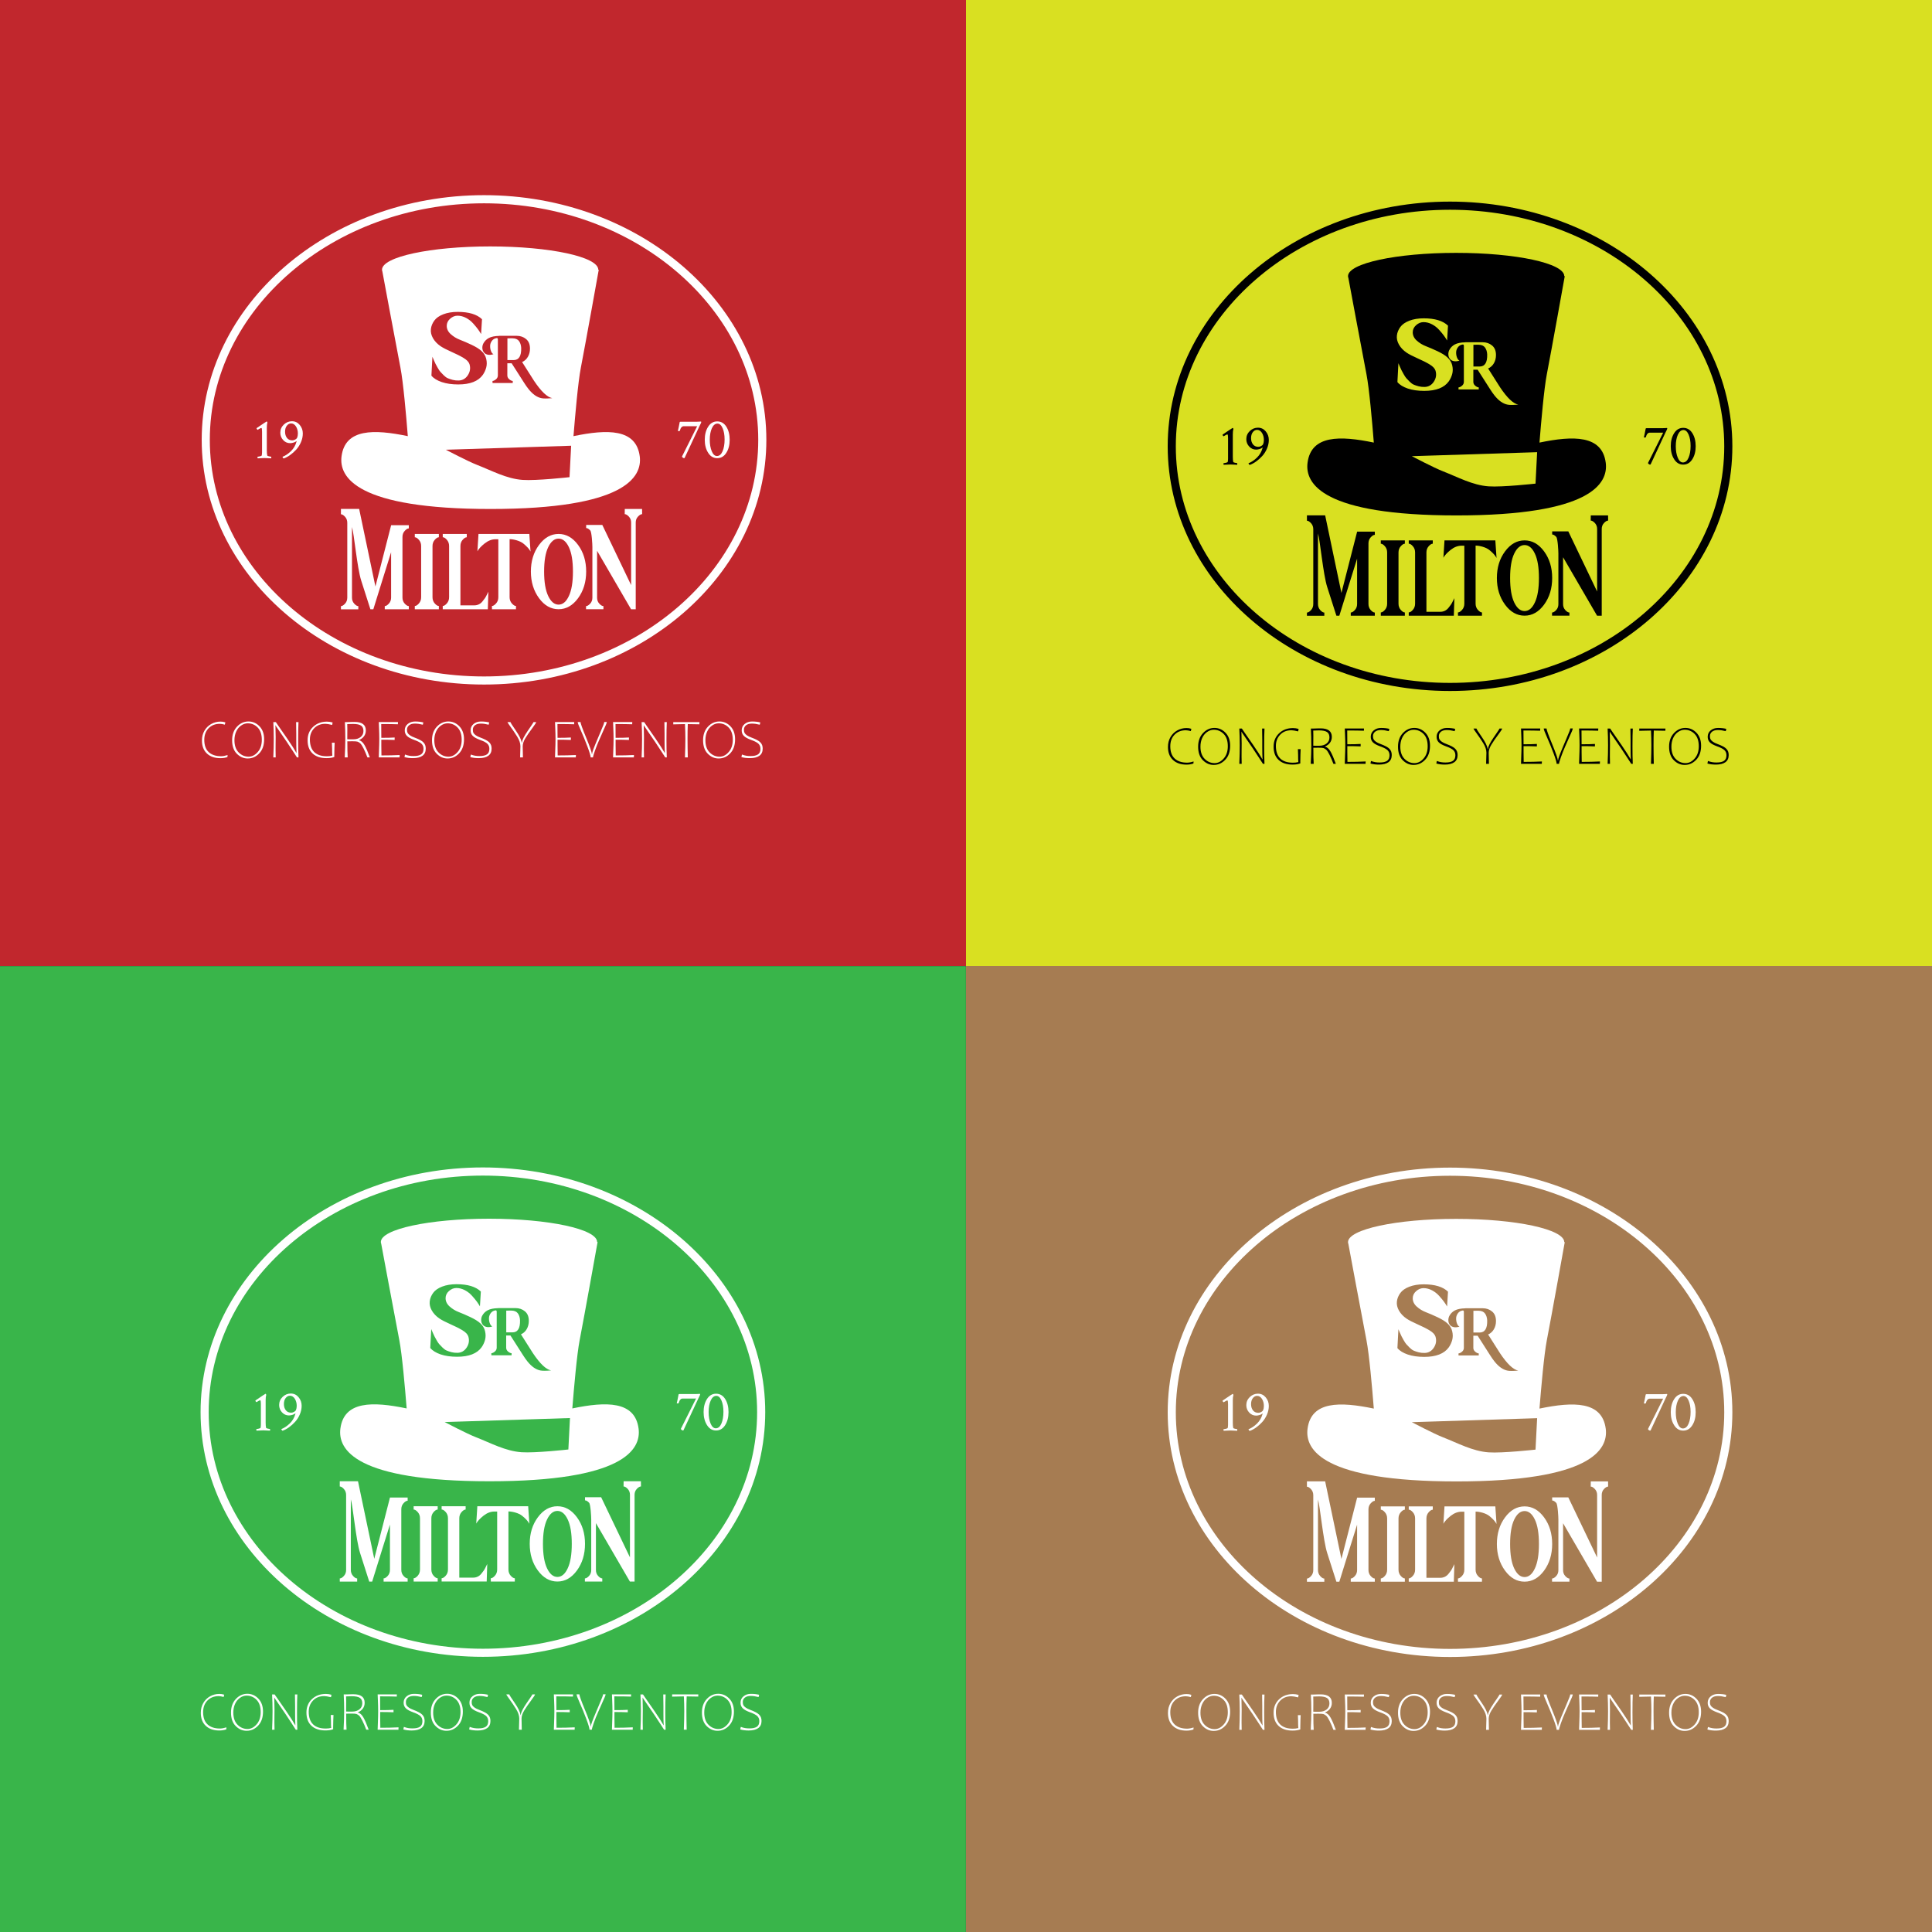 <?xml version="1.0" encoding="utf-8"?>
<!-- Generator: Adobe Illustrator 24.0.2, SVG Export Plug-In . SVG Version: 6.00 Build 0)  -->
<svg version="1.0" id="Capa_1" xmlns="http://www.w3.org/2000/svg" xmlns:xlink="http://www.w3.org/1999/xlink" x="0px" y="0px"
	 viewBox="0 0 600 600" style="enable-background:new 0 0 600 600;" xml:space="preserve">
<rect x="0" y="0" width="600" height="600" fill="#333333" stroke="none"/>
<style type="text/css">
	.st0{fill:#D9E021;}
	.st1{fill:#A67C52;}
	.st2{fill:#FFFFFF;}
	.st3{fill:#39B54A;}
	.st4{fill:#C1272D;}
	.st5{fill:none;}
</style>
<g>
	<rect x="300" class="st0" width="300" height="300"/>
	<g>
		<g>
			<path d="M461.86,110.06c-0.04-0.86-0.27-1.58-0.68-2.14c-0.41-0.56-1.09-0.85-2.03-0.86h-0.62c-0.47,0-0.79,0.01-0.95,0.02v6.75
				h1.93C461.14,113.82,461.93,112.57,461.86,110.06z"/>
			<path d="M498.68,143.72c-1.12-8.64-10.06-8.46-20.58-6.27c0.52-6.49,1.42-16.79,2.28-21.22c1.48-7.62,5.57-30.47,5.57-30.47
				h-0.15c0-4-15.04-7.23-33.58-7.23c-18.54,0-33.58,3.24-33.58,7.23c0,0.19,0.04,0.37,0.11,0.55c0,0,4.17,22.43,5.62,29.91
				c0.86,4.44,1.77,14.74,2.28,21.23c-10.52-2.19-19.46-2.37-20.58,6.27c-0.84,6.49,4.7,16.35,46.3,16.35
				C493.98,160.06,499.51,150.2,498.68,143.72z M449.8,109.76c0.03-0.36,0.11-0.69,0.25-0.98c0.4-0.8,0.99-1.4,1.76-1.81
				c0.77-0.41,1.87-0.63,3.27-0.66l0.02-0.02h5.37c1.12,0,2.09,0.33,2.9,1c0.82,0.67,1.22,1.66,1.22,2.97
				c0,0.95-0.21,1.79-0.64,2.54c-0.43,0.75-1.03,1.29-1.8,1.64c1.95,3.08,3.18,5.03,3.71,5.84c2.2,3.29,4.08,5.08,5.66,5.37
				c-1.55,0.14-2.65,0.14-3.3,0.02c-1.41-0.26-2.76-1.2-4.06-2.82c-0.48-0.6-0.99-1.32-1.51-2.16c-0.47-0.75-1.19-1.89-2.17-3.4
				c-0.97-1.52-1.5-2.34-1.59-2.48h-1.33v3.78c0,0.48,0.2,0.88,0.6,1.21c0.4,0.33,0.76,0.5,1.08,0.51v0.64h-6.28v-0.64
				c0.32-0.01,0.67-0.19,1.07-0.51c0.39-0.33,0.59-0.73,0.59-1.21v-11.21c-0.01-0.14-0.05-0.24-0.1-0.31
				c-0.06-0.07-0.15-0.1-0.27-0.08c-0.64,0.1-1.13,0.38-1.48,0.86c-0.35,0.48-0.54,1-0.55,1.56c-0.01,0.56,0.07,1.1,0.26,1.6
				c0.19,0.51,0.45,0.84,0.78,0.99c-0.65,0.19-1.2,0.25-1.66,0.17c-0.46-0.08-0.82-0.24-1.09-0.48c-0.27-0.25-0.46-0.54-0.58-0.88
				C449.82,110.48,449.77,110.12,449.8,109.76z M433.98,118.66l0.31-5.86c0,0.02,0.14,0.35,0.42,0.99c0.28,0.64,0.47,1.05,0.56,1.23
				c0.09,0.19,0.31,0.58,0.64,1.17c0.33,0.6,0.62,1.02,0.85,1.28c0.24,0.26,0.58,0.61,1.01,1.05c0.44,0.44,0.87,0.76,1.29,0.94
				c0.42,0.19,0.93,0.35,1.52,0.51c0.59,0.15,1.22,0.22,1.88,0.2c1.2-0.04,2.15-0.59,2.84-1.65c0.69-1.06,0.87-2.2,0.51-3.41
				c-0.21-0.68-0.81-1.32-1.82-1.93c-1.01-0.61-2.26-1.24-3.78-1.91c-1.51-0.67-2.63-1.25-3.36-1.74c-1.06-0.72-1.85-1.56-2.39-2.51
				c-0.54-0.96-0.75-1.9-0.64-2.84c0.11-0.94,0.47-1.81,1.06-2.62c0.59-0.81,1.52-1.47,2.8-1.96c1.27-0.49,2.76-0.74,4.46-0.74
				c3.46,0,5.98,0.76,7.55,2.28l-0.28,4.6c-0.29-0.49-0.6-0.97-0.93-1.43c-0.33-0.46-0.82-1.06-1.48-1.8
				c-0.65-0.74-1.41-1.34-2.27-1.79c-0.86-0.45-1.74-0.68-2.63-0.68c-0.83,0-1.6,0.31-2.3,0.93c-0.7,0.62-1.06,1.36-1.06,2.22
				c0,0.97,0.41,1.83,1.24,2.58c0.83,0.75,1.78,1.33,2.84,1.74c1.07,0.41,2.27,0.93,3.61,1.56c1.34,0.63,2.36,1.26,3.06,1.9
				c0.79,0.7,1.29,1.53,1.51,2.48c0.22,0.96,0.22,1.85,0,2.68c-0.22,0.83-0.58,1.6-1.07,2.3c-1.41,1.97-3.95,2.96-7.62,2.96
				c-1.95,0-3.65-0.24-5.11-0.73C435.76,120.17,434.68,119.51,433.98,118.66z M476.87,150.19c0,0-10.34,1.15-14.56,0.85
				c-5-0.35-9.54-2.87-14.15-4.66c-2.79-1.08-9.71-4.71-9.71-4.71l38.92-1.24L476.87,150.19z"/>
		</g>
		<g id="Milton_2_">
			<path d="M405.9,160.05h5.64l5.05,24.09l4.88-19.03h5.49v0.99c-0.38,0-0.8,0.26-1.27,0.77c-0.47,0.51-0.7,1.14-0.7,1.89v18.81
				c0,0.75,0.23,1.37,0.7,1.89c0.47,0.51,0.89,0.77,1.27,0.77v0.99h-7.47v-0.99c0.38,0,0.8-0.26,1.27-0.77
				c0.47-0.51,0.7-1.14,0.7-1.89v-14.07c-0.62,1.96-1.55,4.91-2.77,8.86c-1.22,3.94-2.14,6.9-2.75,8.86h-0.91
				c-0.62-1.98-1.57-4.95-2.85-8.9c-1.27-3.95-2.23-14.66-2.87-16.64v21.9c0,0.75,0.23,1.37,0.7,1.89c0.47,0.51,0.89,0.77,1.27,0.77
				v0.99h-5.4v-0.99c0.38,0,0.8-0.26,1.27-0.77c0.47-0.51,0.7-1.14,0.7-1.89v-23.21c0-0.75-0.23-1.37-0.7-1.89
				c-0.47-0.51-0.89-0.77-1.27-0.77V160.05z"/>
			<path d="M428.82,167.83h7.47v1.02c-0.38,0-0.8,0.26-1.27,0.79c-0.47,0.53-0.7,1.17-0.7,1.94v15.89c0,0.77,0.23,1.41,0.7,1.94
				c0.47,0.53,0.89,0.79,1.27,0.79v1.02h-7.47v-1.02c0.38,0,0.8-0.26,1.27-0.79c0.47-0.53,0.7-1.17,0.7-1.94v-15.89
				c0-0.77-0.23-1.41-0.7-1.94c-0.47-0.53-0.89-0.79-1.27-0.79V167.83z"/>
			<path d="M437.49,167.83h7.47v1.02c-0.38,0-0.8,0.26-1.27,0.79c-0.47,0.53-0.7,1.17-0.7,1.94v18.42h4.31c0.49,0,0.95-0.1,1.38-0.3
				c0.43-0.2,0.81-0.5,1.15-0.92c0.34-0.42,0.6-0.76,0.78-1.02c0.18-0.26,0.4-0.66,0.65-1.18c0.25-0.53,0.39-0.8,0.41-0.82
				l-0.17,5.45h-14v-1.02c0.38,0,0.8-0.26,1.27-0.79c0.47-0.53,0.7-1.17,0.7-1.94v-15.89c0-0.77-0.23-1.41-0.7-1.94
				c-0.47-0.53-0.89-0.79-1.27-0.79V167.83z"/>
			<path d="M448.6,167.83h15.79l0.37,5.45c-0.39-0.77-1.14-1.59-2.24-2.48c-1.1-0.89-3.1-1.36-4.26-1.36v18.03
				c0,0.77,0.24,1.41,0.71,1.94c0.48,0.53,0.9,0.79,1.28,0.79l-0.02,1.02h-7.44l-0.02-1.02c0.38,0,0.8-0.26,1.28-0.79
				c0.48-0.53,0.71-1.17,0.71-1.94v-18h-0.86c-1.17,0-2.3,0.44-3.4,1.31c-1.1,0.88-1.85,1.69-2.24,2.43L448.6,167.83z"/>
			<path d="M467.4,171.24c1.68-2.28,3.71-3.42,6.07-3.42c2.37,0,4.39,1.14,6.06,3.42c1.68,2.28,2.51,5.03,2.51,8.26
				c0,3.23-0.84,5.99-2.51,8.27c-1.68,2.29-3.7,3.43-6.06,3.43c-2.37,0-4.39-1.14-6.07-3.43c-1.68-2.29-2.53-5.05-2.53-8.27
				C464.87,176.27,465.71,173.52,467.4,171.24z M476.67,171.93c-0.84-1.77-1.91-2.66-3.2-2.66c-1.3,0-2.37,0.89-3.22,2.66
				c-0.85,1.78-1.27,4.3-1.27,7.57c0,3.27,0.42,5.8,1.27,7.59c0.85,1.78,1.92,2.68,3.22,2.68c1.3,0,2.37-0.89,3.2-2.68
				c0.84-1.79,1.26-4.31,1.26-7.59C477.93,176.23,477.51,173.71,476.67,171.93z"/>
			<path d="M487.05,165.02L496,183.7v-19.43c0-0.73-0.24-1.35-0.71-1.85c-0.48-0.5-0.9-0.75-1.28-0.75l0.02-1.61h5.37l0.02,1.61
				c-0.38,0-0.81,0.25-1.28,0.75c-0.48,0.5-0.71,1.12-0.71,1.85v26.94h-1.45l-10.55-18.15v14.57c0,0.73,0.23,1.35,0.7,1.85
				c0.47,0.5,0.89,0.75,1.27,0.75v0.97H482v-0.97c0.38,0,0.8-0.25,1.27-0.75c0.47-0.5,0.7-1.12,0.7-1.85v-15.76
				c0-0.73-0.19-4.62-0.66-5.13c-0.47-0.5-0.89-0.75-1.27-0.75v-0.97H487.05z"/>
		</g>
		<g id="_x31_970_2_">
			<path d="M380,135.49c-0.07-0.04-0.14-0.1-0.21-0.2c-0.07-0.1-0.11-0.18-0.11-0.24c0-0.05,0.01-0.08,0.04-0.11
				c2-1.36,3.02-2.04,3.07-2.04h0.04c0.09,0,0.17,0.11,0.21,0.34c-0.12,0.39-0.18,0.95-0.18,1.67v6.98c0,0.69,0.05,1.21,0.14,1.58
				c0.02,0.08,0.2,0.16,0.52,0.24c0.32,0.08,0.55,0.12,0.66,0.12c0.05,0,0.07,0.11,0.07,0.32c0,0.11-0.01,0.17-0.02,0.19
				c-1.18-0.06-1.9-0.09-2.14-0.09c-0.19,0-0.87,0.03-2.06,0.09c-0.05-0.05-0.07-0.14-0.07-0.29c0-0.15,0.02-0.22,0.07-0.22
				c0.15,0,0.39-0.04,0.72-0.12c0.32-0.08,0.5-0.16,0.52-0.24c0.07-0.28,0.11-0.62,0.11-1.01v-6.38c0-0.34-0.01-0.6-0.04-0.78
				c-0.02-0.18-0.05-0.29-0.08-0.33c-0.03-0.04-0.07-0.06-0.13-0.06c-0.07,0-0.17,0.04-0.31,0.11c-0.14,0.07-0.29,0.16-0.47,0.27
				C380.18,135.39,380.06,135.46,380,135.49z"/>
			<path d="M390.67,132.82c0.97,0,1.77,0.38,2.41,1.14s0.96,1.65,0.96,2.65c0,0.92-0.19,1.82-0.57,2.7
				c-0.38,0.88-0.87,1.65-1.46,2.3c-0.6,0.66-1.23,1.22-1.9,1.7c-0.67,0.48-1.33,0.84-1.99,1.07c-0.07,0-0.15-0.07-0.25-0.21
				c-0.09-0.14-0.14-0.24-0.14-0.3c0.91-0.35,1.78-0.94,2.62-1.75c0.84-0.81,1.42-1.8,1.74-2.97c0.02-0.12,0.02-0.18-0.02-0.18
				c-0.02,0.01-0.04,0.02-0.05,0.04c-0.13,0.15-0.4,0.3-0.82,0.43c-0.41,0.13-0.78,0.19-1.1,0.19c-0.85,0-1.57-0.32-2.16-0.96
				c-0.59-0.64-0.89-1.4-0.89-2.29c0-0.98,0.36-1.82,1.09-2.53C388.87,133.17,389.71,132.82,390.67,132.82z M392.51,136.64
				c0-0.84-0.2-1.57-0.59-2.2c-0.4-0.63-0.91-0.94-1.53-0.94c-0.51,0-0.95,0.24-1.31,0.71c-0.37,0.47-0.55,1.09-0.55,1.86
				c0,0.77,0.19,1.41,0.58,1.92c0.39,0.51,0.95,0.77,1.67,0.77c0.32,0,0.63-0.09,0.92-0.26c0.3-0.17,0.48-0.35,0.57-0.54
				C392.42,137.62,392.5,137.18,392.51,136.64z"/>
			<path d="M512.24,134.38c-0.2,0-0.38,0.08-0.54,0.25c-0.16,0.17-0.27,0.33-0.35,0.5c-0.07,0.17-0.15,0.38-0.23,0.66
				c-0.01,0.05-0.09,0.08-0.25,0.09c-0.15,0.01-0.27,0-0.35-0.04c0.02-0.11,0.11-0.5,0.26-1.18c0.15-0.68,0.25-1.17,0.29-1.48
				c0.01-0.14,0.11-0.21,0.28-0.21h5.12c0.19,0,0.43-0.01,0.73-0.03c0.3-0.02,0.45-0.03,0.46-0.03c0.08,0,0.12,0.05,0.12,0.16
				c0,0.07-0.02,0.16-0.07,0.27c-0.05,0.11-0.12,0.27-0.22,0.47c-0.1,0.2-0.17,0.35-0.22,0.44l-4.66,9.98
				c-0.04,0.04-0.1,0.05-0.19,0.05c-0.13,0-0.27-0.06-0.41-0.19c-0.14-0.12-0.21-0.23-0.21-0.31l4.71-9.41H512.24z"/>
			<path d="M518.87,138.58c0-1.61,0.35-2.96,1.05-4.06c0.7-1.1,1.64-1.65,2.82-1.65c1.19,0,2.14,0.55,2.83,1.64
				c0.69,1.09,1.04,2.45,1.04,4.07c0,1.61-0.35,2.96-1.05,4.06c-0.7,1.1-1.64,1.65-2.82,1.65c-1.17,0-2.11-0.55-2.81-1.66
				C519.22,141.53,518.87,140.18,518.87,138.58z M520.43,138.57c0,1.42,0.21,2.61,0.62,3.59c0.41,0.97,0.95,1.46,1.59,1.46
				c0.76,0,1.34-0.49,1.76-1.47c0.42-0.98,0.63-2.2,0.63-3.67c0-1.41-0.21-2.58-0.62-3.52c-0.41-0.94-0.95-1.41-1.59-1.41
				c-0.72,0-1.3,0.48-1.74,1.44C520.65,135.94,520.43,137.14,520.43,138.57z"/>
		</g>
		<path id="Aro_2_" d="M450.32,214.59c-48.35,0-87.68-34.09-87.68-75.99c0-41.9,39.33-75.99,87.68-75.99
			c48.34,0,87.68,34.09,87.68,75.99C538,180.5,498.67,214.59,450.32,214.59z M450.32,65.14c-46.96,0-85.16,32.96-85.16,73.47
			c0,40.51,38.2,73.47,85.16,73.47s85.16-32.96,85.16-73.47C535.49,98.09,497.28,65.14,450.32,65.14z"/>
		<g id="CongresosyEventos_1_">
			<path d="M363.49,228.93c0.52-0.9,1.22-1.59,2.11-2.09c0.89-0.49,1.84-0.74,2.86-0.74c0.31,0,0.57,0.02,0.78,0.05
				c0.21,0.04,0.46,0.1,0.75,0.19l-0.17,0.71c-0.65-0.17-1.16-0.26-1.56-0.26c-1.43,0-2.59,0.46-3.48,1.37
				c-0.89,0.91-1.34,2.11-1.34,3.6c0,1.69,0.46,2.96,1.37,3.81c0.91,0.85,2.2,1.28,3.85,1.28c0.55,0,1.22-0.12,2.02-0.36l-0.05,0.62
				c-0.62,0.23-1.34,0.35-2.17,0.35c-1.77,0-3.17-0.48-4.2-1.45c-1.03-0.97-1.54-2.31-1.54-4.02
				C362.72,230.84,362.97,229.83,363.49,228.93z"/>
			<path d="M373.57,236.1c-0.99-0.98-1.48-2.38-1.48-4.21c0-1.75,0.51-3.16,1.52-4.23c1.01-1.07,2.19-1.6,3.55-1.6
				c1.32,0,2.47,0.5,3.43,1.5c0.96,1,1.44,2.34,1.44,4.03c0,1.84-0.5,3.3-1.51,4.36c-1.01,1.07-2.2,1.6-3.57,1.6
				C375.69,237.57,374.56,237.08,373.57,236.1z M374.84,227.35c-0.66,0.47-1.16,1.11-1.51,1.9c-0.35,0.79-0.52,1.67-0.52,2.64
				c0,1.64,0.44,2.9,1.31,3.78c0.87,0.88,1.9,1.32,3.09,1.32c1.06,0,2-0.48,2.84-1.45c0.84-0.96,1.26-2.23,1.26-3.79
				c0-1.67-0.43-2.94-1.28-3.81c-0.85-0.87-1.89-1.31-3.11-1.31C376.19,226.64,375.5,226.88,374.84,227.35z"/>
			<path d="M386.43,227.38c2.27,3.24,3.76,5.43,4.49,6.58c0.72,1.15,1.1,1.78,1.14,1.88h0.03c-0.06-1.25-0.08-2.49-0.08-3.7v-2.28
				c0-1.53-0.02-2.73-0.05-3.6h0.74c-0.07,1.29-0.1,3.13-0.1,5.52c0,1.08,0.01,2.04,0.02,2.87c0.01,0.83,0.04,1.69,0.08,2.57h-0.48
				c-0.01,0-0.39-0.59-1.14-1.76c-0.75-1.17-1.42-2.19-2.01-3.05l-1.93-2.81l-0.63-0.93c-0.28-0.4-0.49-0.71-0.64-0.93
				c-0.15-0.22-0.25-0.38-0.3-0.49h-0.03c0.05,1.33,0.07,2.54,0.07,3.64c0,0.51-0.01,1.24-0.02,2.18l-0.01,1.9
				c0,0.92,0.01,1.66,0.04,2.25h-0.74c0.1-2.17,0.14-4.09,0.14-5.77c0-1.7-0.05-3.43-0.14-5.19h0.79c0,0.02,0.1,0.17,0.31,0.46
				L386.43,227.38z"/>
			<path d="M397.23,227.73c1.14-1.08,2.58-1.62,4.32-1.62c0.59,0,1.18,0.09,1.75,0.26l-0.15,0.77c-0.95-0.23-1.65-0.35-2.1-0.35
				c-1.45,0-2.61,0.46-3.49,1.39c-0.88,0.92-1.32,2.08-1.32,3.47c0,1.73,0.45,3.04,1.35,3.91c0.9,0.87,2.2,1.3,3.91,1.3
				c0.33,0,0.61-0.01,0.85-0.04c0.24-0.03,0.52-0.08,0.86-0.15c-0.05-0.45-0.07-1.19-0.07-2.21c0-0.29-0.01-0.66-0.04-1.11
				l-0.03-0.7h0.86c-0.02,0.24-0.05,0.8-0.07,1.7c-0.03,0.9-0.04,1.63-0.04,2.2c0,0.27,0,0.44,0.01,0.52
				c-0.58,0.25-1.39,0.38-2.43,0.38c-1.86,0-3.3-0.49-4.33-1.46c-1.03-0.97-1.54-2.33-1.54-4.08
				C395.52,230.2,396.09,228.81,397.23,227.73z"/>
			<path d="M409.31,226.21c0.33,0,0.59,0,0.79-0.01c1.17,0,2.04,0.22,2.63,0.66c0.59,0.44,0.88,1.1,0.88,1.98
				c0,0.7-0.19,1.3-0.56,1.8s-0.88,0.9-1.54,1.18v0.05c0.66,0.18,1.22,0.69,1.7,1.53c0.48,0.84,1.03,2.11,1.65,3.81h-0.76
				c-0.39-1.03-0.78-1.95-1.19-2.77c-0.41-0.82-0.76-1.35-1.04-1.6c-0.29-0.24-0.56-0.41-0.8-0.5s-0.77-0.13-1.58-0.13
				c-0.79,0-1.33,0.01-1.62,0.02c0,2.32,0.04,3.98,0.11,4.98h-0.92c0.06-1.14,0.1-2.15,0.13-3.01c0.03-0.86,0.05-1.78,0.05-2.76
				c0-1.86-0.05-3.59-0.14-5.19h0.98L409.31,226.21z M409.71,231.6c0.95,0,1.71-0.24,2.29-0.71c0.58-0.47,0.87-1.1,0.87-1.87
				c0-0.79-0.25-1.35-0.75-1.68c-0.5-0.34-1.33-0.51-2.49-0.51c-0.69,0-1.29,0.02-1.79,0.05c0.02,0.4,0.03,0.94,0.03,1.62
				c0,0.58,0,1.03-0.01,1.35l-0.01,1.73c0.12,0.01,0.33,0.02,0.62,0.02H409.71z"/>
			<path d="M417.63,237.22l0.06-1.76c0.07-1.7,0.1-3.03,0.1-4.02c0-1.02-0.03-2.12-0.08-3.31c-0.05-1.18-0.08-1.81-0.08-1.89h5.97
				l-0.03,0.69c-1.24-0.05-2.97-0.07-5.18-0.07c0.02,1.25,0.03,2.67,0.03,4.28c1.76,0,3.14-0.03,4.14-0.1v0.76
				c-1.34-0.06-2.72-0.08-4.14-0.08v1.86c0,1.21,0.01,2.22,0.04,3.03c2.07,0,3.96-0.04,5.66-0.13l-0.03,0.74H417.63z"/>
			<path d="M426.59,229.61c0.13,0.24,0.37,0.49,0.72,0.74s0.83,0.49,1.46,0.72c0.62,0.23,1.17,0.47,1.64,0.71
				c0.47,0.24,0.84,0.51,1.1,0.78c0.26,0.28,0.45,0.57,0.55,0.88c0.11,0.31,0.16,0.66,0.16,1.06c0,0.98-0.34,1.72-1.02,2.21
				c-0.68,0.49-1.67,0.74-2.96,0.74c-1.02,0-1.89-0.11-2.63-0.33l0.17-0.79c0.48,0.18,0.92,0.3,1.34,0.37
				c0.42,0.07,0.86,0.1,1.33,0.1c1.06,0,1.83-0.17,2.33-0.52c0.5-0.35,0.75-0.92,0.75-1.72c0-0.62-0.19-1.14-0.58-1.54
				c-0.39-0.4-1.14-0.81-2.26-1.21s-1.89-0.83-2.33-1.28c-0.44-0.45-0.66-1.01-0.66-1.7c0-0.83,0.31-1.5,0.93-2
				c0.62-0.51,1.38-0.76,2.28-0.76c1,0,1.86,0.1,2.57,0.29l-0.17,0.71c-0.52-0.12-0.96-0.21-1.33-0.27
				c-0.36-0.05-0.74-0.08-1.12-0.08c-0.79,0-1.39,0.18-1.82,0.53c-0.43,0.36-0.64,0.8-0.64,1.34
				C426.4,229.05,426.46,229.37,426.59,229.61z"/>
			<path d="M435.64,236.1c-0.99-0.98-1.48-2.38-1.48-4.21c0-1.75,0.51-3.16,1.52-4.23c1.01-1.07,2.19-1.6,3.55-1.6
				c1.32,0,2.47,0.5,3.43,1.5c0.96,1,1.44,2.34,1.44,4.03c0,1.84-0.5,3.3-1.51,4.36c-1.01,1.07-2.2,1.6-3.57,1.6
				C437.75,237.57,436.63,237.08,435.64,236.1z M436.91,227.35c-0.66,0.47-1.16,1.11-1.51,1.9c-0.35,0.79-0.52,1.67-0.52,2.64
				c0,1.64,0.44,2.9,1.31,3.78c0.87,0.88,1.9,1.32,3.09,1.32c1.06,0,2-0.48,2.84-1.45c0.84-0.96,1.26-2.23,1.26-3.79
				c0-1.67-0.43-2.94-1.28-3.81c-0.85-0.87-1.89-1.31-3.11-1.31C438.26,226.64,437.56,226.88,436.91,227.35z"/>
			<path d="M447.04,229.61c0.13,0.24,0.37,0.49,0.72,0.74s0.83,0.49,1.46,0.72c0.62,0.23,1.17,0.47,1.64,0.71
				c0.47,0.24,0.84,0.51,1.1,0.78c0.26,0.28,0.45,0.57,0.55,0.88c0.11,0.31,0.16,0.66,0.16,1.06c0,0.98-0.34,1.72-1.02,2.21
				c-0.68,0.49-1.67,0.74-2.96,0.74c-1.02,0-1.89-0.11-2.63-0.33l0.17-0.79c0.48,0.18,0.92,0.3,1.34,0.37
				c0.42,0.07,0.86,0.1,1.33,0.1c1.06,0,1.83-0.17,2.33-0.52c0.5-0.35,0.75-0.92,0.75-1.72c0-0.62-0.19-1.14-0.58-1.54
				c-0.39-0.4-1.14-0.81-2.26-1.21c-1.12-0.41-1.89-0.83-2.33-1.28c-0.44-0.45-0.66-1.01-0.66-1.7c0-0.83,0.31-1.5,0.93-2
				c0.62-0.51,1.38-0.76,2.28-0.76c1,0,1.86,0.1,2.57,0.29l-0.17,0.71c-0.52-0.12-0.96-0.21-1.33-0.27
				c-0.36-0.05-0.74-0.08-1.12-0.08c-0.79,0-1.39,0.18-1.82,0.53c-0.43,0.36-0.64,0.8-0.64,1.34
				C446.84,229.05,446.91,229.37,447.04,229.61z"/>
			<path d="M462.4,237.22h-0.88l0.01-0.2c0.06-1.7,0.09-2.79,0.09-3.27c0-0.92-0.34-1.92-1.01-2.99c-0.67-1.07-1.34-2.07-2.01-2.98
				c-0.67-0.92-1-1.43-1-1.53h0.93c0,0.15,0.54,1.01,1.63,2.58s1.71,2.84,1.87,3.8h0.07c0.01-0.39,0.18-0.9,0.5-1.53
				c0.32-0.63,0.72-1.28,1.19-1.97c0.47-0.69,0.9-1.32,1.3-1.91c0.4-0.59,0.6-0.91,0.6-0.97h0.83c0,0.17-0.42,0.82-1.27,1.96
				c-0.85,1.14-1.55,2.16-2.1,3.06c-0.55,0.9-0.82,1.74-0.82,2.5C462.33,234.85,462.36,236,462.4,237.22z"/>
			<path d="M472.36,237.22l0.06-1.76c0.07-1.7,0.1-3.03,0.1-4.02c0-1.02-0.03-2.12-0.08-3.31c-0.05-1.18-0.08-1.81-0.08-1.89h5.97
				l-0.03,0.69c-1.24-0.05-2.97-0.07-5.18-0.07c0.02,1.25,0.03,2.67,0.03,4.28c1.76,0,3.14-0.03,4.14-0.1v0.76
				c-1.34-0.06-2.72-0.08-4.14-0.08v1.86c0,1.21,0.01,2.22,0.04,3.03c2.07,0,3.96-0.04,5.66-0.13l-0.03,0.74H472.36z"/>
			<path d="M486.12,231.73c-0.52,1.16-0.97,2.29-1.36,3.41c-0.39,1.12-0.59,1.81-0.59,2.08h-0.74c0-0.48-0.33-1.58-0.98-3.32
				c-0.65-1.73-1.32-3.37-2.01-4.92c-0.68-1.54-1.03-2.45-1.03-2.74h0.88c0,0.41,0.57,2,1.72,4.78c1.14,2.77,1.75,4.51,1.82,5.21
				h0.03c0-0.27,0.13-0.75,0.38-1.45c0.25-0.7,0.75-1.91,1.48-3.64l0.55-1.29c0.53-1.26,0.9-2.13,1.09-2.63
				c0.19-0.49,0.29-0.82,0.29-0.99h0.79c0,0.15-0.09,0.45-0.28,0.9c-0.19,0.45-0.53,1.23-1.04,2.34L486.12,231.73z"/>
			<path d="M490.39,237.22l0.06-1.76c0.07-1.7,0.1-3.03,0.1-4.02c0-1.02-0.03-2.12-0.08-3.31c-0.05-1.18-0.08-1.81-0.08-1.89h5.97
				l-0.03,0.69c-1.24-0.05-2.97-0.07-5.18-0.07c0.02,1.25,0.03,2.67,0.03,4.28c1.76,0,3.14-0.03,4.14-0.1v0.76
				c-1.34-0.06-2.72-0.08-4.14-0.08v1.86c0,1.21,0.01,2.22,0.04,3.03c2.07,0,3.96-0.04,5.66-0.13l-0.03,0.74H490.39z"/>
			<path d="M500.81,227.38c2.27,3.24,3.76,5.43,4.49,6.58c0.72,1.15,1.1,1.78,1.14,1.88h0.03c-0.06-1.25-0.08-2.49-0.08-3.7v-2.28
				c0-1.53-0.02-2.73-0.05-3.6h0.74c-0.07,1.29-0.1,3.13-0.1,5.52c0,1.08,0.01,2.04,0.02,2.87c0.01,0.83,0.04,1.69,0.08,2.57h-0.48
				c-0.01,0-0.39-0.59-1.14-1.76c-0.75-1.17-1.42-2.19-2.01-3.05l-1.93-2.81l-0.63-0.93c-0.28-0.4-0.49-0.71-0.64-0.93
				c-0.15-0.22-0.25-0.38-0.3-0.49h-0.03c0.05,1.33,0.07,2.54,0.07,3.64c0,0.51-0.01,1.24-0.02,2.18l-0.01,1.9
				c0,0.92,0.01,1.66,0.04,2.25h-0.74c0.1-2.17,0.14-4.09,0.14-5.77c0-1.7-0.05-3.43-0.14-5.19h0.79c0,0.02,0.1,0.17,0.31,0.46
				L500.81,227.38z"/>
			<path d="M516.02,226.92c-1.23-0.03-2.04-0.04-2.42-0.04c-0.06,1.31-0.08,2.83-0.08,4.55c0,1.83,0.03,3.76,0.08,5.79h-0.88
				c0.09-2.35,0.13-4.28,0.13-5.77c0-0.79-0.01-1.52-0.03-2.17c-0.02-0.66-0.05-1.46-0.09-2.4c-0.44,0-1.1,0.01-1.97,0.04
				l-1.67,0.04v-0.71h8.13l-0.03,0.69L516.02,226.92z"/>
			<path d="M519.83,236.1c-0.99-0.98-1.48-2.38-1.48-4.21c0-1.75,0.51-3.16,1.52-4.23c1.01-1.07,2.19-1.6,3.55-1.6
				c1.32,0,2.47,0.5,3.43,1.5c0.96,1,1.44,2.34,1.44,4.03c0,1.84-0.5,3.3-1.51,4.36c-1.01,1.07-2.2,1.6-3.57,1.6
				C521.94,237.57,520.81,237.08,519.83,236.1z M521.1,227.35c-0.66,0.47-1.16,1.11-1.51,1.9c-0.35,0.79-0.52,1.67-0.52,2.64
				c0,1.64,0.44,2.9,1.31,3.78c0.87,0.88,1.9,1.32,3.09,1.32c1.06,0,2-0.48,2.84-1.45c0.84-0.96,1.26-2.23,1.26-3.79
				c0-1.67-0.43-2.94-1.28-3.81c-0.85-0.87-1.89-1.31-3.11-1.31C522.44,226.64,521.75,226.88,521.1,227.35z"/>
			<path d="M531.23,229.61c0.13,0.24,0.37,0.49,0.72,0.74s0.83,0.49,1.46,0.72s1.17,0.47,1.64,0.71c0.47,0.24,0.84,0.51,1.1,0.78
				c0.26,0.28,0.45,0.57,0.55,0.88c0.11,0.31,0.16,0.66,0.16,1.06c0,0.98-0.34,1.72-1.02,2.21c-0.68,0.49-1.67,0.74-2.96,0.74
				c-1.02,0-1.89-0.11-2.63-0.33l0.17-0.79c0.48,0.18,0.92,0.3,1.34,0.37c0.42,0.07,0.86,0.1,1.33,0.1c1.06,0,1.83-0.17,2.33-0.52
				c0.5-0.35,0.75-0.92,0.75-1.72c0-0.62-0.19-1.14-0.58-1.54c-0.39-0.4-1.14-0.81-2.26-1.21c-1.12-0.41-1.89-0.83-2.33-1.28
				c-0.44-0.45-0.66-1.01-0.66-1.7c0-0.83,0.31-1.5,0.93-2c0.62-0.51,1.38-0.76,2.28-0.76c1,0,1.86,0.1,2.57,0.29l-0.17,0.71
				c-0.52-0.12-0.96-0.21-1.33-0.27c-0.36-0.05-0.74-0.08-1.12-0.08c-0.79,0-1.39,0.18-1.82,0.53c-0.43,0.36-0.64,0.8-0.64,1.34
				C531.03,229.05,531.1,229.37,531.23,229.61z"/>
		</g>
	</g>
</g>
<g>
	<rect x="300" y="300" class="st1" width="300" height="300"/>
	<g>
		<g>
			<path class="st2" d="M461.86,410.06c-0.04-0.86-0.27-1.58-0.68-2.14c-0.41-0.56-1.09-0.85-2.03-0.86h-0.62
				c-0.47,0-0.79,0.01-0.95,0.02v6.75h1.93C461.14,413.82,461.93,412.57,461.86,410.06z"/>
			<path class="st2" d="M498.68,443.72c-1.12-8.64-10.06-8.46-20.58-6.27c0.52-6.49,1.42-16.79,2.28-21.22
				c1.48-7.62,5.57-30.47,5.57-30.47h-0.15c0-4-15.04-7.23-33.58-7.23c-18.54,0-33.58,3.24-33.58,7.23c0,0.19,0.04,0.37,0.11,0.55
				c0,0,4.17,22.43,5.62,29.91c0.86,4.44,1.77,14.74,2.28,21.23c-10.52-2.19-19.46-2.37-20.58,6.27c-0.84,6.49,4.7,16.35,46.3,16.35
				C493.98,460.06,499.51,450.2,498.68,443.72z M449.8,409.76c0.03-0.36,0.11-0.69,0.25-0.98c0.4-0.8,0.99-1.4,1.76-1.81
				c0.77-0.41,1.87-0.63,3.27-0.66l0.02-0.02h5.37c1.12,0,2.09,0.33,2.9,1c0.82,0.67,1.22,1.66,1.22,2.97
				c0,0.95-0.21,1.79-0.64,2.54c-0.43,0.75-1.03,1.29-1.8,1.64c1.95,3.08,3.18,5.03,3.71,5.84c2.2,3.29,4.08,5.08,5.66,5.37
				c-1.55,0.14-2.65,0.14-3.3,0.02c-1.41-0.26-2.76-1.2-4.06-2.82c-0.48-0.6-0.99-1.32-1.51-2.16c-0.47-0.75-1.19-1.89-2.17-3.4
				c-0.97-1.52-1.5-2.34-1.59-2.48h-1.33v3.78c0,0.48,0.2,0.88,0.6,1.21c0.4,0.33,0.76,0.5,1.08,0.51v0.64h-6.28v-0.64
				c0.32-0.01,0.67-0.19,1.07-0.51c0.39-0.33,0.59-0.73,0.59-1.21v-11.21c-0.01-0.14-0.05-0.24-0.1-0.31
				c-0.06-0.07-0.15-0.1-0.27-0.08c-0.64,0.1-1.13,0.38-1.48,0.86c-0.35,0.48-0.54,1-0.55,1.56c-0.01,0.56,0.07,1.1,0.26,1.6
				c0.19,0.51,0.45,0.84,0.78,0.99c-0.65,0.19-1.2,0.25-1.66,0.17c-0.46-0.08-0.82-0.24-1.09-0.48s-0.46-0.54-0.58-0.88
				C449.82,410.48,449.77,410.12,449.8,409.76z M433.98,418.66l0.31-5.86c0,0.02,0.14,0.35,0.42,0.99c0.28,0.64,0.47,1.05,0.56,1.23
				c0.09,0.19,0.31,0.58,0.64,1.17c0.33,0.6,0.62,1.02,0.85,1.28c0.24,0.26,0.58,0.61,1.01,1.05c0.44,0.44,0.87,0.76,1.29,0.94
				c0.42,0.19,0.93,0.35,1.52,0.51c0.59,0.15,1.22,0.22,1.88,0.2c1.2-0.04,2.15-0.59,2.84-1.65c0.69-1.06,0.87-2.2,0.51-3.41
				c-0.21-0.68-0.81-1.32-1.82-1.93c-1.01-0.61-2.26-1.24-3.78-1.91c-1.51-0.67-2.63-1.25-3.36-1.74c-1.06-0.72-1.85-1.56-2.39-2.51
				c-0.54-0.96-0.75-1.9-0.64-2.84c0.11-0.94,0.47-1.81,1.06-2.62c0.59-0.81,1.52-1.47,2.8-1.96c1.27-0.49,2.76-0.74,4.46-0.74
				c3.46,0,5.98,0.76,7.55,2.28l-0.28,4.6c-0.29-0.49-0.6-0.97-0.93-1.43c-0.33-0.46-0.82-1.06-1.48-1.8
				c-0.65-0.74-1.41-1.34-2.27-1.79c-0.86-0.45-1.74-0.68-2.63-0.68c-0.83,0-1.6,0.31-2.3,0.93c-0.7,0.62-1.06,1.36-1.06,2.22
				c0,0.97,0.41,1.83,1.24,2.58c0.83,0.75,1.78,1.33,2.84,1.74c1.07,0.41,2.27,0.93,3.61,1.56c1.34,0.63,2.36,1.26,3.06,1.9
				c0.79,0.7,1.29,1.53,1.51,2.48c0.22,0.96,0.22,1.85,0,2.68c-0.22,0.83-0.58,1.6-1.07,2.3c-1.41,1.97-3.95,2.96-7.62,2.96
				c-1.95,0-3.65-0.24-5.11-0.73C435.76,420.17,434.68,419.51,433.98,418.66z M476.87,450.19c0,0-10.34,1.15-14.56,0.85
				c-5-0.35-9.54-2.87-14.15-4.66c-2.79-1.08-9.71-4.71-9.71-4.71l38.92-1.24L476.87,450.19z"/>
		</g>
		<g id="Milton_4_">
			<path class="st2" d="M405.9,460.05h5.64l5.05,24.09l4.88-19.03h5.49v0.99c-0.38,0-0.8,0.26-1.27,0.77
				c-0.47,0.51-0.7,1.14-0.7,1.89v18.81c0,0.75,0.23,1.37,0.7,1.89c0.47,0.51,0.89,0.77,1.27,0.77v0.99h-7.47v-0.99
				c0.38,0,0.8-0.26,1.27-0.77c0.47-0.51,0.7-1.14,0.7-1.89v-14.07c-0.62,1.96-1.55,4.91-2.77,8.86c-1.22,3.94-2.14,6.9-2.75,8.86
				h-0.91c-0.62-1.98-1.57-4.95-2.85-8.9c-1.27-3.95-2.23-14.66-2.87-16.64v21.9c0,0.75,0.23,1.37,0.7,1.89s0.89,0.77,1.27,0.77
				v0.99h-5.4v-0.99c0.38,0,0.8-0.26,1.27-0.77c0.47-0.51,0.7-1.14,0.7-1.89v-23.21c0-0.75-0.23-1.37-0.7-1.89
				c-0.47-0.51-0.89-0.77-1.27-0.77V460.05z"/>
			<path class="st2" d="M428.82,467.83h7.47v1.02c-0.38,0-0.8,0.26-1.27,0.79c-0.47,0.53-0.7,1.17-0.7,1.94v15.89
				c0,0.77,0.23,1.41,0.7,1.94s0.89,0.79,1.27,0.79v1.02h-7.47v-1.02c0.38,0,0.8-0.26,1.27-0.79c0.47-0.53,0.7-1.17,0.7-1.94v-15.89
				c0-0.77-0.23-1.41-0.7-1.94c-0.47-0.53-0.89-0.79-1.27-0.79V467.83z"/>
			<path class="st2" d="M437.49,467.83h7.47v1.02c-0.38,0-0.8,0.26-1.27,0.79c-0.47,0.53-0.7,1.17-0.7,1.94v18.42h4.31
				c0.49,0,0.95-0.1,1.38-0.3c0.43-0.2,0.81-0.5,1.15-0.92c0.34-0.42,0.6-0.76,0.78-1.02c0.18-0.26,0.4-0.66,0.65-1.18
				c0.25-0.53,0.39-0.8,0.41-0.82l-0.17,5.45h-14v-1.02c0.38,0,0.8-0.26,1.27-0.79c0.47-0.53,0.7-1.17,0.7-1.94v-15.89
				c0-0.77-0.23-1.41-0.7-1.94c-0.47-0.53-0.89-0.79-1.27-0.79V467.83z"/>
			<path class="st2" d="M448.6,467.83h15.79l0.37,5.45c-0.39-0.77-1.14-1.59-2.24-2.48c-1.1-0.89-3.1-1.36-4.26-1.36v18.03
				c0,0.77,0.24,1.41,0.71,1.94c0.48,0.53,0.9,0.79,1.28,0.79l-0.02,1.02h-7.44l-0.02-1.02c0.38,0,0.8-0.26,1.28-0.79
				c0.48-0.53,0.71-1.17,0.71-1.94v-18h-0.86c-1.17,0-2.3,0.44-3.4,1.31c-1.1,0.88-1.85,1.69-2.24,2.43L448.6,467.83z"/>
			<path class="st2" d="M467.4,471.24c1.68-2.28,3.71-3.42,6.07-3.42c2.37,0,4.39,1.14,6.06,3.42c1.68,2.28,2.51,5.03,2.51,8.26
				c0,3.23-0.84,5.99-2.51,8.27c-1.68,2.29-3.7,3.43-6.06,3.43c-2.37,0-4.39-1.14-6.07-3.43c-1.68-2.29-2.53-5.05-2.53-8.27
				C464.87,476.27,465.71,473.52,467.4,471.24z M476.67,471.93c-0.84-1.77-1.91-2.66-3.2-2.66c-1.3,0-2.37,0.89-3.22,2.66
				c-0.85,1.78-1.27,4.3-1.27,7.57c0,3.27,0.42,5.8,1.27,7.59c0.85,1.78,1.92,2.68,3.22,2.68c1.3,0,2.37-0.89,3.2-2.68
				c0.84-1.79,1.26-4.31,1.26-7.59C477.93,476.23,477.51,473.71,476.67,471.93z"/>
			<path class="st2" d="M487.05,465.02L496,483.7v-19.43c0-0.73-0.24-1.35-0.71-1.85c-0.48-0.5-0.9-0.75-1.28-0.75l0.02-1.61h5.37
				l0.02,1.61c-0.38,0-0.81,0.25-1.28,0.75c-0.48,0.5-0.71,1.12-0.71,1.85v26.94h-1.45l-10.55-18.15v14.57
				c0,0.73,0.23,1.35,0.7,1.85c0.47,0.5,0.89,0.75,1.27,0.75v0.97H482v-0.97c0.38,0,0.8-0.25,1.27-0.75c0.47-0.5,0.7-1.12,0.7-1.85
				v-15.76c0-0.73-0.19-4.62-0.66-5.13c-0.47-0.5-0.89-0.75-1.27-0.75v-0.97H487.05z"/>
		</g>
		<g id="_x31_970_4_">
			<path class="st2" d="M380,435.49c-0.07-0.04-0.14-0.1-0.21-0.2c-0.07-0.1-0.11-0.18-0.11-0.24c0-0.05,0.01-0.08,0.04-0.11
				c2-1.36,3.02-2.04,3.07-2.04h0.04c0.09,0,0.17,0.11,0.21,0.34c-0.12,0.39-0.18,0.95-0.18,1.67v6.98c0,0.69,0.05,1.21,0.14,1.58
				c0.02,0.08,0.2,0.16,0.52,0.24c0.32,0.08,0.55,0.12,0.66,0.12c0.05,0,0.07,0.11,0.07,0.32c0,0.11-0.01,0.17-0.02,0.19
				c-1.18-0.06-1.9-0.09-2.14-0.09c-0.19,0-0.87,0.03-2.06,0.09c-0.05-0.05-0.07-0.14-0.07-0.29c0-0.15,0.02-0.22,0.07-0.22
				c0.15,0,0.39-0.04,0.72-0.12c0.32-0.08,0.5-0.16,0.52-0.24c0.07-0.28,0.11-0.62,0.11-1.01v-6.38c0-0.34-0.01-0.6-0.04-0.78
				c-0.02-0.18-0.05-0.29-0.08-0.33c-0.03-0.04-0.07-0.06-0.13-0.06c-0.07,0-0.17,0.04-0.31,0.11c-0.14,0.07-0.29,0.16-0.47,0.27
				C380.18,435.39,380.06,435.46,380,435.49z"/>
			<path class="st2" d="M390.67,432.82c0.97,0,1.77,0.38,2.41,1.14s0.96,1.65,0.96,2.65c0,0.92-0.19,1.82-0.57,2.7
				c-0.38,0.88-0.87,1.65-1.46,2.3c-0.6,0.66-1.23,1.22-1.9,1.7c-0.67,0.48-1.33,0.84-1.99,1.07c-0.07,0-0.15-0.07-0.25-0.21
				c-0.09-0.14-0.14-0.24-0.14-0.3c0.91-0.35,1.78-0.94,2.62-1.75c0.84-0.81,1.42-1.8,1.74-2.97c0.02-0.12,0.02-0.18-0.02-0.18
				c-0.02,0.01-0.04,0.02-0.05,0.04c-0.13,0.15-0.4,0.3-0.82,0.43c-0.41,0.13-0.78,0.19-1.1,0.19c-0.85,0-1.57-0.32-2.16-0.96
				c-0.59-0.64-0.89-1.4-0.89-2.29c0-0.98,0.36-1.82,1.09-2.53C388.87,433.17,389.71,432.82,390.67,432.82z M392.51,436.64
				c0-0.84-0.2-1.57-0.59-2.2c-0.4-0.63-0.91-0.94-1.53-0.94c-0.51,0-0.95,0.24-1.31,0.71c-0.37,0.47-0.55,1.09-0.55,1.86
				c0,0.77,0.19,1.41,0.58,1.92c0.39,0.51,0.95,0.77,1.67,0.77c0.32,0,0.63-0.09,0.92-0.26c0.3-0.17,0.48-0.35,0.57-0.54
				C392.42,437.62,392.5,437.18,392.51,436.64z"/>
			<path class="st2" d="M512.24,434.38c-0.2,0-0.38,0.08-0.54,0.25c-0.16,0.17-0.27,0.33-0.35,0.5c-0.07,0.17-0.15,0.38-0.23,0.66
				c-0.01,0.05-0.09,0.08-0.25,0.09c-0.15,0.01-0.27,0-0.35-0.04c0.02-0.11,0.11-0.5,0.26-1.18c0.15-0.68,0.25-1.17,0.29-1.48
				c0.01-0.14,0.11-0.21,0.28-0.21h5.12c0.19,0,0.43-0.01,0.73-0.03c0.3-0.02,0.45-0.03,0.46-0.03c0.08,0,0.12,0.05,0.12,0.16
				c0,0.07-0.02,0.16-0.07,0.27c-0.05,0.11-0.12,0.27-0.22,0.47c-0.1,0.2-0.17,0.35-0.22,0.44l-4.66,9.98
				c-0.04,0.04-0.1,0.05-0.19,0.05c-0.13,0-0.27-0.06-0.41-0.19c-0.14-0.12-0.21-0.23-0.21-0.31l4.71-9.41H512.24z"/>
			<path class="st2" d="M518.87,438.58c0-1.61,0.35-2.96,1.05-4.06c0.7-1.1,1.64-1.65,2.82-1.65c1.19,0,2.14,0.55,2.83,1.64
				c0.69,1.09,1.04,2.45,1.04,4.07c0,1.61-0.35,2.96-1.05,4.06c-0.7,1.1-1.64,1.65-2.82,1.65c-1.17,0-2.11-0.55-2.81-1.66
				C519.22,441.53,518.87,440.18,518.87,438.58z M520.43,438.57c0,1.42,0.21,2.61,0.62,3.59c0.41,0.97,0.95,1.46,1.59,1.46
				c0.76,0,1.34-0.49,1.76-1.47c0.42-0.98,0.63-2.2,0.63-3.67c0-1.41-0.21-2.58-0.62-3.52c-0.41-0.94-0.95-1.41-1.59-1.41
				c-0.72,0-1.3,0.48-1.74,1.44C520.65,435.94,520.43,437.14,520.43,438.57z"/>
		</g>
		<path id="Aro_4_" class="st2" d="M450.32,514.59c-48.35,0-87.68-34.09-87.68-75.99c0-41.9,39.33-75.99,87.68-75.99
			c48.34,0,87.68,34.09,87.68,75.99C538,480.5,498.67,514.59,450.32,514.59z M450.32,365.14c-46.96,0-85.16,32.96-85.16,73.47
			c0,40.51,38.2,73.47,85.16,73.47s85.16-32.96,85.16-73.47C535.49,398.09,497.28,365.14,450.32,365.14z"/>
		<g id="CongresosyEventos_4_">
			<path class="st2" d="M363.49,528.93c0.52-0.9,1.22-1.59,2.11-2.09c0.89-0.49,1.84-0.74,2.86-0.74c0.31,0,0.57,0.02,0.78,0.05
				c0.21,0.04,0.46,0.1,0.75,0.19l-0.17,0.71c-0.65-0.17-1.16-0.26-1.56-0.26c-1.43,0-2.59,0.46-3.48,1.37
				c-0.89,0.91-1.34,2.11-1.34,3.6c0,1.69,0.46,2.96,1.37,3.81c0.91,0.85,2.2,1.28,3.85,1.28c0.55,0,1.22-0.12,2.02-0.36l-0.05,0.62
				c-0.62,0.23-1.34,0.35-2.17,0.35c-1.77,0-3.17-0.48-4.2-1.45c-1.03-0.97-1.54-2.31-1.54-4.02
				C362.72,530.84,362.97,529.83,363.49,528.93z"/>
			<path class="st2" d="M373.57,536.1c-0.99-0.98-1.48-2.38-1.48-4.21c0-1.75,0.51-3.16,1.52-4.23c1.01-1.07,2.19-1.6,3.55-1.6
				c1.32,0,2.47,0.5,3.43,1.5c0.96,1,1.44,2.34,1.44,4.03c0,1.84-0.5,3.3-1.51,4.36c-1.01,1.07-2.2,1.6-3.57,1.6
				C375.69,537.57,374.56,537.08,373.57,536.1z M374.84,527.35c-0.66,0.47-1.16,1.11-1.51,1.9s-0.52,1.67-0.52,2.64
				c0,1.64,0.44,2.9,1.31,3.78c0.87,0.88,1.9,1.32,3.09,1.32c1.06,0,2-0.48,2.84-1.45c0.84-0.96,1.26-2.23,1.26-3.79
				c0-1.67-0.43-2.94-1.28-3.81c-0.85-0.87-1.89-1.31-3.11-1.31C376.19,526.64,375.5,526.88,374.84,527.35z"/>
			<path class="st2" d="M386.43,527.38c2.27,3.24,3.76,5.43,4.49,6.58c0.72,1.15,1.1,1.78,1.14,1.88h0.03
				c-0.06-1.25-0.08-2.49-0.08-3.7v-2.28c0-1.53-0.02-2.73-0.05-3.6h0.74c-0.07,1.29-0.1,3.13-0.1,5.52c0,1.08,0.01,2.04,0.02,2.87
				c0.01,0.83,0.04,1.69,0.08,2.57h-0.48c-0.01,0-0.39-0.59-1.14-1.76c-0.75-1.17-1.42-2.19-2.01-3.05l-1.93-2.81l-0.63-0.93
				c-0.28-0.4-0.49-0.71-0.64-0.93c-0.15-0.22-0.25-0.38-0.3-0.49h-0.03c0.05,1.33,0.07,2.54,0.07,3.64c0,0.51-0.01,1.24-0.02,2.18
				l-0.01,1.9c0,0.92,0.01,1.66,0.04,2.25h-0.74c0.1-2.17,0.14-4.09,0.14-5.77c0-1.7-0.05-3.43-0.14-5.19h0.79
				c0,0.02,0.1,0.17,0.31,0.46L386.43,527.38z"/>
			<path class="st2" d="M397.23,527.73c1.14-1.08,2.58-1.62,4.32-1.62c0.59,0,1.18,0.09,1.75,0.26l-0.15,0.77
				c-0.95-0.23-1.65-0.35-2.1-0.35c-1.45,0-2.61,0.46-3.49,1.39c-0.88,0.92-1.32,2.08-1.32,3.47c0,1.73,0.45,3.04,1.35,3.91
				c0.9,0.87,2.2,1.3,3.91,1.3c0.33,0,0.61-0.01,0.85-0.04c0.24-0.03,0.52-0.08,0.86-0.15c-0.05-0.45-0.07-1.19-0.07-2.21
				c0-0.29-0.01-0.66-0.04-1.11l-0.03-0.7h0.86c-0.02,0.24-0.05,0.8-0.07,1.7c-0.03,0.9-0.04,1.63-0.04,2.2c0,0.27,0,0.44,0.01,0.52
				c-0.58,0.25-1.39,0.38-2.43,0.38c-1.86,0-3.3-0.49-4.33-1.46c-1.03-0.97-1.54-2.33-1.54-4.08
				C395.52,530.2,396.09,528.81,397.23,527.73z"/>
			<path class="st2" d="M409.31,526.21c0.33,0,0.59,0,0.79-0.01c1.17,0,2.04,0.22,2.63,0.66c0.59,0.44,0.88,1.1,0.88,1.98
				c0,0.7-0.19,1.3-0.56,1.8c-0.37,0.51-0.88,0.9-1.54,1.18v0.05c0.66,0.18,1.22,0.69,1.7,1.53c0.48,0.84,1.03,2.11,1.65,3.81h-0.76
				c-0.39-1.03-0.78-1.95-1.19-2.77c-0.41-0.82-0.76-1.35-1.04-1.6c-0.29-0.24-0.56-0.41-0.8-0.5s-0.77-0.13-1.58-0.13
				c-0.79,0-1.33,0.01-1.62,0.02c0,2.32,0.04,3.98,0.11,4.98h-0.92c0.06-1.14,0.1-2.15,0.13-3.01c0.03-0.86,0.05-1.78,0.05-2.76
				c0-1.86-0.05-3.59-0.14-5.19h0.98L409.31,526.21z M409.71,531.6c0.95,0,1.71-0.24,2.29-0.71c0.58-0.47,0.87-1.1,0.87-1.87
				c0-0.79-0.25-1.35-0.75-1.68s-1.33-0.51-2.49-0.51c-0.69,0-1.29,0.02-1.79,0.05c0.02,0.4,0.03,0.94,0.03,1.62
				c0,0.58,0,1.03-0.01,1.35l-0.01,1.73c0.12,0.01,0.33,0.02,0.62,0.02H409.71z"/>
			<path class="st2" d="M417.63,537.22l0.06-1.76c0.07-1.7,0.1-3.03,0.1-4.02c0-1.02-0.03-2.12-0.08-3.31
				c-0.05-1.18-0.08-1.81-0.08-1.89h5.97l-0.03,0.69c-1.24-0.05-2.97-0.07-5.18-0.07c0.02,1.25,0.03,2.67,0.03,4.28
				c1.76,0,3.14-0.03,4.14-0.1v0.76c-1.34-0.06-2.72-0.08-4.14-0.08v1.86c0,1.21,0.01,2.22,0.04,3.03c2.07,0,3.96-0.04,5.66-0.13
				l-0.03,0.74H417.63z"/>
			<path class="st2" d="M426.59,529.61c0.13,0.24,0.37,0.49,0.72,0.74c0.35,0.25,0.83,0.49,1.46,0.72c0.62,0.23,1.17,0.47,1.64,0.71
				c0.47,0.24,0.84,0.51,1.1,0.78c0.26,0.28,0.45,0.57,0.55,0.88s0.16,0.66,0.16,1.06c0,0.98-0.34,1.72-1.02,2.21
				c-0.68,0.49-1.67,0.74-2.96,0.74c-1.02,0-1.89-0.11-2.63-0.33l0.17-0.79c0.48,0.18,0.92,0.3,1.34,0.37
				c0.42,0.07,0.86,0.1,1.33,0.1c1.06,0,1.83-0.17,2.33-0.52c0.5-0.35,0.75-0.92,0.75-1.72c0-0.62-0.19-1.14-0.58-1.54
				s-1.14-0.81-2.26-1.21c-1.12-0.41-1.89-0.83-2.33-1.28c-0.44-0.45-0.66-1.01-0.66-1.7c0-0.83,0.31-1.5,0.93-2
				c0.62-0.51,1.38-0.76,2.28-0.76c1,0,1.86,0.1,2.57,0.29l-0.17,0.71c-0.52-0.12-0.96-0.21-1.33-0.27
				c-0.36-0.05-0.74-0.08-1.12-0.08c-0.79,0-1.39,0.18-1.82,0.53c-0.43,0.36-0.64,0.8-0.64,1.34
				C426.4,529.05,426.46,529.37,426.59,529.61z"/>
			<path class="st2" d="M435.64,536.1c-0.99-0.98-1.48-2.38-1.48-4.21c0-1.75,0.51-3.16,1.52-4.23c1.01-1.07,2.19-1.6,3.55-1.6
				c1.32,0,2.47,0.5,3.43,1.5c0.96,1,1.44,2.34,1.44,4.03c0,1.84-0.5,3.3-1.51,4.36c-1.01,1.07-2.2,1.6-3.57,1.6
				C437.75,537.57,436.63,537.08,435.64,536.1z M436.91,527.35c-0.66,0.47-1.16,1.11-1.51,1.9s-0.52,1.67-0.52,2.64
				c0,1.64,0.44,2.9,1.31,3.78c0.87,0.88,1.9,1.32,3.09,1.32c1.06,0,2-0.48,2.84-1.45c0.84-0.96,1.26-2.23,1.26-3.79
				c0-1.67-0.43-2.94-1.28-3.81c-0.85-0.87-1.89-1.31-3.11-1.31C438.26,526.64,437.56,526.88,436.91,527.35z"/>
			<path class="st2" d="M447.04,529.61c0.13,0.24,0.37,0.49,0.72,0.74c0.35,0.25,0.83,0.49,1.46,0.72c0.62,0.23,1.17,0.47,1.64,0.71
				c0.47,0.24,0.84,0.51,1.1,0.78c0.26,0.28,0.45,0.57,0.55,0.88s0.16,0.66,0.16,1.06c0,0.98-0.34,1.72-1.02,2.21
				c-0.68,0.49-1.67,0.74-2.96,0.74c-1.02,0-1.89-0.11-2.63-0.33l0.17-0.79c0.48,0.18,0.92,0.3,1.34,0.37
				c0.42,0.07,0.86,0.1,1.33,0.1c1.06,0,1.83-0.17,2.33-0.52c0.5-0.35,0.75-0.92,0.75-1.72c0-0.62-0.19-1.14-0.58-1.54
				c-0.39-0.4-1.14-0.81-2.26-1.21c-1.12-0.41-1.89-0.83-2.33-1.28c-0.44-0.45-0.66-1.01-0.66-1.7c0-0.83,0.31-1.5,0.93-2
				c0.62-0.51,1.38-0.76,2.28-0.76c1,0,1.86,0.1,2.57,0.29l-0.17,0.71c-0.52-0.12-0.96-0.21-1.33-0.27
				c-0.36-0.05-0.74-0.08-1.12-0.08c-0.79,0-1.39,0.18-1.82,0.53c-0.43,0.36-0.64,0.8-0.64,1.34
				C446.84,529.05,446.91,529.37,447.04,529.61z"/>
			<path class="st2" d="M462.4,537.22h-0.88l0.01-0.2c0.06-1.7,0.09-2.79,0.09-3.27c0-0.92-0.34-1.92-1.01-2.99
				c-0.67-1.07-1.34-2.07-2.01-2.98c-0.67-0.92-1-1.43-1-1.53h0.93c0,0.15,0.54,1.01,1.63,2.58c1.09,1.58,1.71,2.84,1.87,3.8h0.07
				c0.01-0.39,0.18-0.9,0.5-1.53c0.32-0.63,0.72-1.28,1.19-1.97c0.47-0.69,0.9-1.33,1.3-1.91c0.4-0.59,0.6-0.91,0.6-0.97h0.83
				c0,0.17-0.42,0.82-1.27,1.96c-0.85,1.14-1.55,2.16-2.1,3.06c-0.55,0.9-0.82,1.74-0.82,2.5C462.33,534.85,462.36,536,462.4,537.22
				z"/>
			<path class="st2" d="M472.36,537.22l0.06-1.76c0.07-1.7,0.1-3.03,0.1-4.02c0-1.02-0.03-2.12-0.08-3.31
				c-0.05-1.18-0.08-1.81-0.08-1.89h5.97l-0.03,0.69c-1.24-0.05-2.97-0.07-5.18-0.07c0.02,1.25,0.03,2.67,0.03,4.28
				c1.76,0,3.14-0.03,4.14-0.1v0.76c-1.34-0.06-2.72-0.08-4.14-0.08v1.86c0,1.21,0.01,2.22,0.04,3.03c2.07,0,3.96-0.04,5.66-0.13
				l-0.03,0.74H472.36z"/>
			<path class="st2" d="M486.12,531.73c-0.52,1.16-0.97,2.29-1.36,3.41c-0.39,1.12-0.59,1.81-0.59,2.08h-0.74
				c0-0.48-0.33-1.58-0.98-3.32c-0.65-1.73-1.32-3.37-2.01-4.92c-0.68-1.54-1.03-2.45-1.03-2.74h0.88c0,0.41,0.57,2,1.72,4.78
				c1.14,2.77,1.75,4.51,1.82,5.21h0.03c0-0.27,0.13-0.75,0.38-1.45c0.25-0.7,0.75-1.91,1.48-3.64l0.55-1.29
				c0.53-1.26,0.9-2.13,1.09-2.63c0.19-0.49,0.29-0.82,0.29-0.99h0.79c0,0.15-0.09,0.45-0.28,0.9c-0.19,0.45-0.53,1.23-1.04,2.34
				L486.12,531.73z"/>
			<path class="st2" d="M490.39,537.22l0.06-1.76c0.07-1.7,0.1-3.03,0.1-4.02c0-1.02-0.03-2.12-0.08-3.31
				c-0.05-1.18-0.08-1.81-0.08-1.89h5.97l-0.03,0.69c-1.24-0.05-2.97-0.07-5.18-0.07c0.02,1.25,0.03,2.67,0.03,4.28
				c1.76,0,3.14-0.03,4.14-0.1v0.76c-1.34-0.06-2.72-0.08-4.14-0.08v1.86c0,1.21,0.01,2.22,0.04,3.03c2.07,0,3.96-0.04,5.66-0.13
				l-0.03,0.74H490.39z"/>
			<path class="st2" d="M500.81,527.38c2.27,3.24,3.76,5.43,4.49,6.58c0.72,1.15,1.1,1.78,1.14,1.88h0.03
				c-0.06-1.25-0.08-2.49-0.08-3.7v-2.28c0-1.53-0.02-2.73-0.05-3.6h0.74c-0.07,1.29-0.1,3.13-0.1,5.52c0,1.08,0.01,2.04,0.02,2.87
				c0.01,0.83,0.04,1.69,0.08,2.57h-0.48c-0.01,0-0.39-0.59-1.14-1.76c-0.75-1.17-1.42-2.19-2.01-3.05l-1.93-2.81l-0.63-0.93
				c-0.28-0.4-0.49-0.71-0.64-0.93c-0.15-0.22-0.25-0.38-0.3-0.49h-0.03c0.05,1.33,0.07,2.54,0.07,3.64c0,0.51-0.01,1.24-0.02,2.18
				l-0.01,1.9c0,0.92,0.01,1.66,0.04,2.25h-0.74c0.1-2.17,0.14-4.09,0.14-5.77c0-1.7-0.05-3.43-0.14-5.19h0.79
				c0,0.02,0.1,0.17,0.31,0.46L500.81,527.38z"/>
			<path class="st2" d="M516.02,526.92c-1.23-0.03-2.04-0.04-2.42-0.04c-0.06,1.31-0.08,2.83-0.08,4.55c0,1.83,0.03,3.76,0.08,5.79
				h-0.88c0.09-2.35,0.13-4.28,0.13-5.77c0-0.79-0.01-1.52-0.03-2.17c-0.02-0.66-0.05-1.46-0.09-2.4c-0.44,0-1.1,0.01-1.97,0.04
				l-1.67,0.04v-0.71h8.13l-0.03,0.69L516.02,526.92z"/>
			<path class="st2" d="M519.83,536.1c-0.99-0.98-1.48-2.38-1.48-4.21c0-1.75,0.51-3.16,1.52-4.23c1.01-1.07,2.19-1.6,3.55-1.6
				c1.32,0,2.47,0.5,3.43,1.5c0.96,1,1.44,2.34,1.44,4.03c0,1.84-0.5,3.3-1.51,4.36c-1.01,1.07-2.2,1.6-3.57,1.6
				C521.94,537.57,520.81,537.08,519.83,536.1z M521.1,527.35c-0.66,0.47-1.16,1.11-1.51,1.9s-0.52,1.67-0.52,2.64
				c0,1.64,0.44,2.9,1.31,3.78c0.87,0.88,1.9,1.32,3.09,1.32c1.06,0,2-0.48,2.84-1.45c0.84-0.96,1.26-2.23,1.26-3.79
				c0-1.67-0.43-2.94-1.28-3.81c-0.85-0.87-1.89-1.31-3.11-1.31C522.44,526.64,521.75,526.88,521.1,527.35z"/>
			<path class="st2" d="M531.23,529.61c0.13,0.24,0.37,0.49,0.72,0.74c0.35,0.25,0.83,0.49,1.46,0.72c0.62,0.23,1.17,0.47,1.64,0.71
				c0.47,0.24,0.84,0.51,1.1,0.78c0.26,0.28,0.45,0.57,0.55,0.88s0.16,0.66,0.16,1.06c0,0.98-0.34,1.72-1.02,2.21
				c-0.68,0.49-1.67,0.74-2.96,0.74c-1.02,0-1.89-0.11-2.63-0.33l0.17-0.79c0.48,0.18,0.92,0.3,1.34,0.37
				c0.42,0.07,0.86,0.1,1.33,0.1c1.06,0,1.83-0.17,2.33-0.52c0.5-0.35,0.75-0.92,0.75-1.72c0-0.62-0.19-1.14-0.58-1.54
				s-1.14-0.81-2.26-1.21c-1.12-0.41-1.89-0.83-2.33-1.28c-0.44-0.45-0.66-1.01-0.66-1.7c0-0.83,0.31-1.5,0.93-2
				c0.62-0.51,1.38-0.76,2.28-0.76c1,0,1.86,0.1,2.57,0.29l-0.17,0.71c-0.52-0.12-0.96-0.21-1.33-0.27
				c-0.36-0.05-0.74-0.08-1.12-0.08c-0.79,0-1.39,0.18-1.82,0.53c-0.43,0.36-0.64,0.8-0.64,1.34
				C531.03,529.05,531.1,529.37,531.23,529.61z"/>
		</g>
	</g>
</g>
<g>
	<rect x="-0.03" y="300.05" class="st3" width="300" height="300"/>
	<g>
		<g>
			<path class="st2" d="M161.5,410.01c-0.04-0.86-0.27-1.58-0.68-2.14c-0.41-0.56-1.09-0.85-2.03-0.86h-0.62
				c-0.47,0-0.79,0.01-0.95,0.02v6.75h1.93C160.78,413.78,161.57,412.52,161.5,410.01z"/>
			<path class="st2" d="M198.32,443.67c-1.12-8.64-10.06-8.46-20.58-6.27c0.52-6.49,1.42-16.79,2.28-21.22
				c1.48-7.62,5.57-30.47,5.57-30.47h-0.15c0-4-15.04-7.23-33.58-7.23c-18.54,0-33.58,3.24-33.58,7.23c0,0.19,0.04,0.37,0.11,0.55
				c0,0,4.17,22.43,5.62,29.91c0.86,4.44,1.77,14.74,2.28,21.23c-10.52-2.19-19.46-2.37-20.58,6.27c-0.84,6.49,4.7,16.35,46.3,16.35
				C193.62,460.02,199.16,450.16,198.32,443.67z M149.44,409.71c0.03-0.36,0.11-0.69,0.25-0.98c0.4-0.8,0.99-1.4,1.76-1.81
				c0.77-0.41,1.87-0.63,3.27-0.66l0.02-0.02h5.37c1.12,0,2.09,0.33,2.9,1c0.82,0.67,1.22,1.66,1.22,2.97
				c0,0.95-0.21,1.79-0.64,2.54c-0.43,0.75-1.03,1.29-1.8,1.64c1.95,3.08,3.18,5.03,3.71,5.84c2.2,3.29,4.08,5.08,5.66,5.37
				c-1.55,0.14-2.65,0.14-3.3,0.02c-1.41-0.26-2.76-1.2-4.06-2.82c-0.48-0.6-0.99-1.32-1.51-2.16c-0.47-0.75-1.19-1.89-2.17-3.4
				c-0.97-1.52-1.5-2.34-1.59-2.48h-1.33v3.78c0,0.48,0.2,0.88,0.6,1.21c0.4,0.33,0.76,0.5,1.08,0.51v0.64h-6.28v-0.64
				c0.32-0.01,0.67-0.19,1.07-0.51c0.39-0.33,0.59-0.73,0.59-1.21v-11.21c-0.01-0.14-0.05-0.24-0.1-0.31
				c-0.06-0.07-0.15-0.1-0.27-0.08c-0.64,0.1-1.13,0.38-1.48,0.86c-0.35,0.48-0.54,1-0.55,1.56c-0.01,0.56,0.07,1.1,0.26,1.6
				c0.19,0.51,0.45,0.84,0.78,0.99c-0.65,0.19-1.2,0.25-1.66,0.17c-0.46-0.08-0.82-0.24-1.09-0.48s-0.46-0.54-0.58-0.88
				C149.46,410.43,149.41,410.08,149.44,409.71z M133.62,418.62l0.31-5.86c0,0.02,0.14,0.35,0.42,0.99
				c0.28,0.64,0.47,1.05,0.56,1.23c0.09,0.19,0.31,0.58,0.64,1.17c0.33,0.6,0.62,1.02,0.85,1.28c0.24,0.26,0.58,0.61,1.01,1.05
				c0.44,0.44,0.87,0.76,1.29,0.94c0.42,0.19,0.93,0.35,1.52,0.51c0.59,0.15,1.22,0.22,1.88,0.2c1.2-0.04,2.15-0.59,2.84-1.65
				c0.69-1.06,0.87-2.2,0.51-3.41c-0.21-0.68-0.81-1.32-1.82-1.93c-1.01-0.61-2.26-1.24-3.78-1.91c-1.51-0.67-2.63-1.25-3.36-1.74
				c-1.06-0.72-1.85-1.56-2.39-2.51c-0.54-0.96-0.75-1.9-0.64-2.84c0.11-0.94,0.47-1.81,1.06-2.62c0.59-0.81,1.52-1.47,2.8-1.96
				c1.27-0.49,2.76-0.74,4.46-0.74c3.46,0,5.98,0.76,7.55,2.28l-0.28,4.6c-0.29-0.49-0.6-0.97-0.93-1.43
				c-0.33-0.46-0.82-1.06-1.48-1.8c-0.65-0.74-1.41-1.34-2.27-1.79c-0.86-0.45-1.74-0.68-2.63-0.68c-0.83,0-1.6,0.31-2.3,0.93
				c-0.7,0.62-1.06,1.36-1.06,2.22c0,0.97,0.41,1.83,1.24,2.58c0.83,0.75,1.78,1.33,2.84,1.74c1.07,0.41,2.27,0.93,3.61,1.56
				c1.34,0.63,2.36,1.26,3.06,1.9c0.79,0.7,1.29,1.53,1.51,2.48c0.22,0.96,0.22,1.85,0,2.68c-0.22,0.83-0.58,1.6-1.07,2.3
				c-1.41,1.97-3.95,2.96-7.62,2.96c-1.95,0-3.65-0.24-5.11-0.73C135.41,420.13,134.32,419.46,133.62,418.62z M176.51,450.15
				c0,0-10.34,1.15-14.56,0.85c-5-0.35-9.54-2.87-14.15-4.66c-2.79-1.08-9.71-4.71-9.71-4.71l38.92-1.24L176.51,450.15z"/>
		</g>
		<g id="Milton_3_">
			<path class="st2" d="M105.54,460.01h5.64l5.05,24.09l4.88-19.03h5.49v0.99c-0.38,0-0.8,0.26-1.27,0.77
				c-0.47,0.51-0.7,1.14-0.7,1.89v18.81c0,0.75,0.23,1.37,0.7,1.89c0.47,0.51,0.89,0.77,1.27,0.77v0.99h-7.47v-0.99
				c0.38,0,0.8-0.26,1.27-0.77s0.7-1.14,0.7-1.89v-14.07c-0.62,1.96-1.55,4.91-2.77,8.86c-1.22,3.94-2.14,6.9-2.75,8.86h-0.91
				c-0.62-1.98-1.57-4.95-2.85-8.9c-1.27-3.95-2.23-14.66-2.87-16.64v21.9c0,0.75,0.23,1.37,0.7,1.89s0.89,0.77,1.27,0.77v0.99h-5.4
				v-0.99c0.38,0,0.8-0.26,1.27-0.77c0.47-0.51,0.7-1.14,0.7-1.89V464.3c0-0.75-0.23-1.37-0.7-1.89c-0.47-0.51-0.89-0.77-1.27-0.77
				V460.01z"/>
			<path class="st2" d="M128.46,467.78h7.47v1.02c-0.38,0-0.8,0.26-1.27,0.79c-0.47,0.53-0.7,1.17-0.7,1.94v15.89
				c0,0.77,0.23,1.41,0.7,1.94c0.47,0.53,0.89,0.79,1.27,0.79v1.02h-7.47v-1.02c0.38,0,0.8-0.26,1.27-0.79
				c0.47-0.53,0.7-1.17,0.7-1.94v-15.89c0-0.77-0.23-1.41-0.7-1.94c-0.47-0.53-0.89-0.79-1.27-0.79V467.78z"/>
			<path class="st2" d="M137.14,467.78h7.47v1.02c-0.38,0-0.8,0.26-1.27,0.79c-0.47,0.53-0.7,1.17-0.7,1.94v18.42h4.31
				c0.49,0,0.95-0.1,1.38-0.3c0.43-0.2,0.81-0.5,1.15-0.92c0.34-0.42,0.6-0.76,0.78-1.02c0.18-0.26,0.4-0.66,0.65-1.18
				c0.25-0.53,0.39-0.8,0.41-0.82l-0.17,5.45h-14v-1.02c0.38,0,0.8-0.26,1.27-0.79c0.47-0.53,0.7-1.17,0.7-1.94v-15.89
				c0-0.77-0.23-1.41-0.7-1.94c-0.47-0.53-0.89-0.79-1.27-0.79V467.78z"/>
			<path class="st2" d="M148.24,467.78h15.79l0.37,5.45c-0.39-0.77-1.14-1.59-2.24-2.48c-1.1-0.89-3.1-1.36-4.26-1.36v18.03
				c0,0.77,0.24,1.41,0.71,1.94c0.48,0.53,0.9,0.79,1.28,0.79l-0.02,1.02h-7.44l-0.02-1.02c0.38,0,0.8-0.26,1.28-0.79
				c0.48-0.53,0.71-1.17,0.71-1.94v-18h-0.86c-1.17,0-2.3,0.44-3.4,1.31c-1.1,0.88-1.85,1.69-2.24,2.43L148.24,467.78z"/>
			<path class="st2" d="M167.04,471.2c1.68-2.28,3.71-3.42,6.07-3.42c2.37,0,4.39,1.14,6.06,3.42c1.68,2.28,2.51,5.03,2.51,8.26
				c0,3.23-0.84,5.99-2.51,8.27c-1.68,2.29-3.7,3.43-6.06,3.43c-2.37,0-4.39-1.14-6.07-3.43c-1.68-2.29-2.53-5.05-2.53-8.27
				C164.51,476.23,165.35,473.47,167.04,471.2z M176.31,471.89c-0.84-1.77-1.91-2.66-3.2-2.66c-1.3,0-2.37,0.89-3.22,2.66
				c-0.85,1.78-1.27,4.3-1.27,7.57c0,3.27,0.42,5.8,1.27,7.59c0.85,1.78,1.92,2.68,3.22,2.68c1.3,0,2.37-0.89,3.2-2.68
				c0.84-1.79,1.26-4.31,1.26-7.59C177.57,476.19,177.15,473.66,176.31,471.89z"/>
			<path class="st2" d="M186.69,464.97l8.95,18.69v-19.43c0-0.73-0.24-1.35-0.71-1.85c-0.48-0.5-0.9-0.75-1.28-0.75l0.02-1.61h5.37
				l0.02,1.61c-0.38,0-0.81,0.25-1.28,0.75c-0.48,0.5-0.71,1.12-0.71,1.85v26.94h-1.45l-10.55-18.15v14.57
				c0,0.73,0.23,1.35,0.7,1.85s0.89,0.75,1.27,0.75v0.97h-5.4v-0.97c0.38,0,0.8-0.25,1.27-0.75s0.7-1.12,0.7-1.85v-15.76
				c0-0.73-0.19-4.62-0.66-5.13c-0.47-0.5-0.89-0.75-1.27-0.75v-0.97H186.69z"/>
		</g>
		<g id="_x31_970_3_">
			<path class="st2" d="M79.64,435.45c-0.07-0.04-0.14-0.1-0.21-0.2c-0.07-0.1-0.11-0.18-0.11-0.24c0-0.05,0.01-0.08,0.04-0.11
				c2-1.36,3.02-2.04,3.07-2.04h0.04c0.09,0,0.17,0.11,0.21,0.34c-0.12,0.39-0.18,0.95-0.18,1.67v6.98c0,0.69,0.05,1.21,0.14,1.58
				c0.02,0.08,0.2,0.16,0.52,0.24c0.32,0.08,0.55,0.12,0.66,0.12c0.05,0,0.07,0.11,0.07,0.32c0,0.11-0.01,0.17-0.02,0.19
				c-1.18-0.06-1.9-0.09-2.14-0.09c-0.19,0-0.87,0.03-2.06,0.09c-0.05-0.05-0.07-0.14-0.07-0.29c0-0.15,0.02-0.22,0.07-0.22
				c0.15,0,0.39-0.04,0.72-0.12c0.32-0.08,0.5-0.16,0.52-0.24c0.07-0.28,0.11-0.62,0.11-1.01v-6.38c0-0.34-0.01-0.6-0.04-0.78
				c-0.02-0.18-0.05-0.29-0.08-0.33c-0.03-0.04-0.07-0.06-0.13-0.06c-0.07,0-0.17,0.04-0.31,0.11c-0.14,0.07-0.29,0.16-0.47,0.27
				C79.82,435.34,79.7,435.41,79.64,435.45z"/>
			<path class="st2" d="M90.31,432.77c0.97,0,1.77,0.38,2.41,1.14c0.64,0.76,0.96,1.65,0.96,2.65c0,0.92-0.19,1.82-0.57,2.7
				c-0.38,0.88-0.87,1.65-1.46,2.3c-0.6,0.66-1.23,1.22-1.9,1.7c-0.67,0.48-1.33,0.84-1.99,1.07c-0.07,0-0.15-0.07-0.25-0.21
				c-0.09-0.14-0.14-0.24-0.14-0.3c0.91-0.35,1.78-0.94,2.62-1.75c0.84-0.81,1.42-1.8,1.74-2.97c0.02-0.12,0.02-0.18-0.02-0.18
				c-0.02,0.01-0.04,0.02-0.05,0.04c-0.13,0.15-0.4,0.3-0.82,0.43c-0.41,0.13-0.78,0.19-1.1,0.19c-0.85,0-1.57-0.32-2.16-0.96
				c-0.59-0.64-0.89-1.4-0.89-2.29c0-0.98,0.36-1.82,1.09-2.53C88.51,433.12,89.35,432.77,90.31,432.77z M92.15,436.6
				c0-0.84-0.2-1.57-0.59-2.2c-0.4-0.63-0.91-0.94-1.53-0.94c-0.51,0-0.95,0.24-1.31,0.71c-0.37,0.47-0.55,1.09-0.55,1.86
				c0,0.77,0.19,1.41,0.58,1.92c0.39,0.51,0.95,0.77,1.67,0.77c0.32,0,0.63-0.09,0.92-0.26c0.3-0.17,0.48-0.35,0.57-0.54
				C92.06,437.57,92.14,437.13,92.15,436.6z"/>
			<path class="st2" d="M211.89,434.34c-0.2,0-0.38,0.08-0.54,0.25c-0.16,0.17-0.27,0.33-0.35,0.5c-0.07,0.17-0.15,0.38-0.23,0.66
				c-0.01,0.05-0.09,0.08-0.25,0.09c-0.15,0.01-0.27,0-0.35-0.04c0.02-0.11,0.11-0.5,0.26-1.18c0.15-0.68,0.25-1.17,0.29-1.48
				c0.01-0.14,0.11-0.21,0.28-0.21h5.12c0.19,0,0.43-0.01,0.73-0.03c0.3-0.02,0.45-0.03,0.46-0.03c0.08,0,0.12,0.05,0.12,0.16
				c0,0.07-0.02,0.16-0.07,0.27c-0.05,0.11-0.12,0.27-0.22,0.47c-0.1,0.2-0.17,0.35-0.22,0.44l-4.66,9.98
				c-0.04,0.04-0.1,0.05-0.19,0.05c-0.13,0-0.27-0.06-0.41-0.19c-0.14-0.12-0.21-0.23-0.21-0.31l4.71-9.41H211.89z"/>
			<path class="st2" d="M218.51,438.54c0-1.61,0.35-2.96,1.05-4.06c0.7-1.1,1.64-1.65,2.82-1.65c1.19,0,2.14,0.55,2.83,1.64
				c0.69,1.09,1.04,2.45,1.04,4.07c0,1.61-0.35,2.96-1.05,4.06c-0.7,1.1-1.64,1.65-2.82,1.65c-1.17,0-2.11-0.55-2.81-1.66
				C218.87,441.48,218.51,440.13,218.51,438.54z M220.07,438.52c0,1.42,0.21,2.61,0.62,3.59c0.41,0.97,0.95,1.46,1.59,1.46
				c0.76,0,1.34-0.49,1.76-1.47c0.42-0.98,0.63-2.2,0.63-3.67c0-1.41-0.21-2.58-0.62-3.52c-0.41-0.94-0.95-1.41-1.59-1.41
				c-0.72,0-1.3,0.48-1.74,1.44C220.29,435.9,220.07,437.09,220.07,438.52z"/>
		</g>
		<path id="Aro_3_" class="st2" d="M149.97,514.54c-48.35,0-87.68-34.09-87.68-75.99c0-41.9,39.33-75.99,87.68-75.99
			c48.34,0,87.68,34.09,87.68,75.99C237.64,480.46,198.31,514.54,149.97,514.54z M149.97,365.09c-46.96,0-85.16,32.96-85.16,73.47
			c0,40.51,38.2,73.47,85.16,73.47s85.16-32.96,85.16-73.47C235.13,398.05,196.93,365.09,149.97,365.09z"/>
		<g id="CongresosyEventos_3_">
			<path class="st2" d="M63.13,528.89c0.52-0.9,1.22-1.59,2.11-2.09c0.89-0.49,1.84-0.74,2.86-0.74c0.31,0,0.57,0.02,0.78,0.05
				c0.21,0.04,0.46,0.1,0.75,0.19l-0.17,0.71c-0.65-0.17-1.16-0.26-1.56-0.26c-1.43,0-2.59,0.46-3.48,1.37
				c-0.89,0.91-1.34,2.11-1.34,3.6c0,1.69,0.46,2.96,1.37,3.81c0.91,0.85,2.2,1.28,3.85,1.28c0.55,0,1.22-0.12,2.02-0.36l-0.05,0.62
				c-0.62,0.23-1.34,0.35-2.17,0.35c-1.77,0-3.17-0.48-4.2-1.45c-1.03-0.97-1.54-2.31-1.54-4.02
				C62.36,530.8,62.62,529.78,63.13,528.89z"/>
			<path class="st2" d="M73.22,536.06c-0.99-0.98-1.48-2.38-1.48-4.21c0-1.75,0.51-3.16,1.52-4.23c1.01-1.07,2.19-1.6,3.55-1.6
				c1.32,0,2.47,0.5,3.43,1.5c0.96,1,1.44,2.34,1.44,4.03c0,1.84-0.5,3.3-1.51,4.36c-1.01,1.07-2.2,1.6-3.57,1.6
				C75.33,537.52,74.2,537.03,73.22,536.06z M74.49,527.31c-0.66,0.47-1.16,1.11-1.51,1.9c-0.35,0.79-0.52,1.67-0.52,2.64
				c0,1.64,0.44,2.9,1.31,3.78c0.87,0.88,1.9,1.32,3.09,1.32c1.06,0,2-0.48,2.84-1.45c0.84-0.96,1.26-2.23,1.26-3.79
				c0-1.67-0.43-2.94-1.28-3.81s-1.89-1.31-3.11-1.31C75.83,526.6,75.14,526.83,74.49,527.31z"/>
			<path class="st2" d="M86.07,527.34c2.27,3.24,3.76,5.43,4.49,6.58c0.72,1.15,1.1,1.78,1.14,1.88h0.03
				c-0.06-1.25-0.08-2.49-0.08-3.7v-2.28c0-1.53-0.02-2.73-0.05-3.6h0.74c-0.07,1.29-0.1,3.13-0.1,5.52c0,1.08,0.01,2.04,0.02,2.87
				c0.01,0.83,0.04,1.69,0.08,2.57h-0.48c-0.01,0-0.39-0.59-1.14-1.76c-0.75-1.17-1.42-2.19-2.01-3.05l-1.93-2.81l-0.63-0.93
				c-0.28-0.4-0.49-0.71-0.64-0.93c-0.15-0.22-0.25-0.38-0.3-0.49h-0.03c0.05,1.33,0.07,2.54,0.07,3.64c0,0.51-0.01,1.24-0.02,2.18
				l-0.01,1.9c0,0.91,0.01,1.66,0.04,2.25H84.5c0.1-2.17,0.14-4.09,0.14-5.77c0-1.7-0.05-3.43-0.14-5.19h0.79
				c0,0.02,0.1,0.17,0.31,0.46L86.07,527.34z"/>
			<path class="st2" d="M96.87,527.68c1.14-1.08,2.58-1.62,4.32-1.62c0.59,0,1.18,0.09,1.75,0.26l-0.15,0.77
				c-0.95-0.23-1.65-0.35-2.1-0.35c-1.45,0-2.61,0.46-3.49,1.39c-0.88,0.92-1.32,2.08-1.32,3.47c0,1.73,0.45,3.04,1.35,3.91
				c0.9,0.87,2.2,1.3,3.91,1.3c0.33,0,0.61-0.01,0.85-0.04c0.24-0.03,0.52-0.08,0.86-0.15c-0.05-0.45-0.07-1.19-0.07-2.21
				c0-0.29-0.01-0.66-0.04-1.11l-0.03-0.7h0.86c-0.02,0.24-0.05,0.8-0.07,1.7c-0.03,0.9-0.04,1.63-0.04,2.2c0,0.27,0,0.44,0.01,0.52
				c-0.58,0.25-1.39,0.38-2.43,0.38c-1.86,0-3.3-0.49-4.33-1.46c-1.03-0.97-1.54-2.33-1.54-4.08
				C95.16,530.16,95.73,528.76,96.87,527.68z"/>
			<path class="st2" d="M108.95,526.17c0.33,0,0.59,0,0.79-0.01c1.17,0,2.04,0.22,2.63,0.66c0.59,0.44,0.88,1.1,0.88,1.98
				c0,0.7-0.19,1.3-0.56,1.8c-0.37,0.51-0.88,0.9-1.54,1.18v0.05c0.66,0.18,1.22,0.69,1.7,1.53c0.48,0.84,1.03,2.11,1.65,3.81h-0.76
				c-0.39-1.03-0.78-1.95-1.19-2.77c-0.41-0.82-0.76-1.35-1.04-1.6c-0.29-0.24-0.56-0.41-0.8-0.5c-0.25-0.09-0.77-0.13-1.58-0.13
				c-0.79,0-1.33,0.01-1.62,0.02c0,2.32,0.04,3.98,0.11,4.98h-0.92c0.06-1.14,0.1-2.15,0.13-3.01c0.03-0.86,0.05-1.78,0.05-2.76
				c0-1.86-0.05-3.59-0.14-5.19h0.98L108.95,526.17z M109.35,531.55c0.95,0,1.71-0.24,2.29-0.71c0.58-0.47,0.87-1.1,0.87-1.87
				c0-0.79-0.25-1.35-0.75-1.68c-0.5-0.34-1.33-0.51-2.49-0.51c-0.69,0-1.29,0.02-1.79,0.05c0.02,0.4,0.03,0.94,0.03,1.62
				c0,0.58,0,1.03-0.01,1.35l-0.01,1.73c0.12,0.01,0.33,0.02,0.62,0.02H109.35z"/>
			<path class="st2" d="M117.28,537.18l0.06-1.76c0.07-1.7,0.1-3.03,0.1-4.02c0-1.02-0.03-2.12-0.08-3.31
				c-0.05-1.18-0.08-1.81-0.08-1.89h5.97l-0.03,0.69c-1.24-0.05-2.97-0.07-5.18-0.07c0.02,1.25,0.03,2.67,0.03,4.28
				c1.76,0,3.14-0.03,4.14-0.1v0.76c-1.34-0.06-2.72-0.08-4.14-0.08v1.86c0,1.21,0.01,2.22,0.04,3.03c2.07,0,3.96-0.04,5.66-0.13
				l-0.03,0.74H117.28z"/>
			<path class="st2" d="M126.24,529.57c0.13,0.24,0.37,0.49,0.72,0.74c0.35,0.25,0.83,0.49,1.46,0.72c0.62,0.23,1.17,0.47,1.64,0.72
				c0.47,0.24,0.84,0.51,1.1,0.78c0.26,0.28,0.45,0.57,0.55,0.88c0.11,0.31,0.16,0.66,0.16,1.06c0,0.98-0.34,1.72-1.02,2.21
				c-0.68,0.49-1.67,0.74-2.96,0.74c-1.02,0-1.89-0.11-2.63-0.33l0.17-0.79c0.48,0.18,0.92,0.3,1.34,0.37
				c0.42,0.07,0.86,0.1,1.33,0.1c1.06,0,1.83-0.17,2.33-0.52c0.5-0.35,0.75-0.92,0.75-1.72c0-0.62-0.19-1.14-0.58-1.54
				s-1.14-0.81-2.26-1.21s-1.89-0.83-2.33-1.28c-0.44-0.45-0.66-1.01-0.66-1.7c0-0.83,0.31-1.5,0.93-2
				c0.62-0.51,1.38-0.76,2.28-0.76c1,0,1.86,0.1,2.57,0.29l-0.17,0.71c-0.52-0.12-0.96-0.21-1.33-0.27
				c-0.36-0.05-0.74-0.08-1.12-0.08c-0.79,0-1.39,0.18-1.82,0.53c-0.43,0.36-0.64,0.8-0.64,1.34
				C126.04,529,126.1,529.32,126.24,529.57z"/>
			<path class="st2" d="M135.28,536.06c-0.99-0.98-1.48-2.38-1.48-4.21c0-1.75,0.51-3.16,1.52-4.23c1.01-1.07,2.19-1.6,3.55-1.6
				c1.32,0,2.47,0.5,3.43,1.5c0.96,1,1.44,2.34,1.44,4.03c0,1.84-0.5,3.3-1.51,4.36c-1.01,1.07-2.2,1.6-3.57,1.6
				C137.39,537.52,136.27,537.03,135.28,536.06z M136.55,527.31c-0.66,0.47-1.16,1.11-1.51,1.9c-0.35,0.79-0.52,1.67-0.52,2.64
				c0,1.64,0.44,2.9,1.31,3.78c0.87,0.88,1.9,1.32,3.09,1.32c1.06,0,2-0.48,2.84-1.45c0.84-0.96,1.26-2.23,1.26-3.79
				c0-1.67-0.43-2.94-1.28-3.81c-0.85-0.87-1.89-1.31-3.11-1.31C137.9,526.6,137.21,526.83,136.55,527.31z"/>
			<path class="st2" d="M146.68,529.57c0.13,0.24,0.37,0.49,0.72,0.74c0.35,0.25,0.83,0.49,1.46,0.72c0.62,0.23,1.17,0.47,1.64,0.72
				c0.47,0.24,0.84,0.51,1.1,0.78c0.26,0.28,0.45,0.57,0.55,0.88c0.11,0.31,0.16,0.66,0.16,1.06c0,0.98-0.34,1.72-1.02,2.21
				c-0.68,0.49-1.67,0.74-2.96,0.74c-1.02,0-1.89-0.11-2.63-0.33l0.17-0.79c0.48,0.18,0.92,0.3,1.34,0.37
				c0.42,0.07,0.86,0.1,1.33,0.1c1.06,0,1.83-0.17,2.33-0.52c0.5-0.35,0.75-0.92,0.75-1.72c0-0.62-0.19-1.14-0.58-1.54
				c-0.39-0.4-1.14-0.81-2.26-1.21s-1.89-0.83-2.33-1.28c-0.44-0.45-0.66-1.01-0.66-1.7c0-0.83,0.31-1.5,0.93-2
				c0.62-0.51,1.38-0.76,2.28-0.76c1,0,1.86,0.1,2.57,0.29l-0.17,0.71c-0.52-0.12-0.96-0.21-1.33-0.27
				c-0.36-0.05-0.74-0.08-1.12-0.08c-0.79,0-1.39,0.18-1.82,0.53c-0.43,0.36-0.64,0.8-0.64,1.34
				C146.48,529,146.55,529.32,146.68,529.57z"/>
			<path class="st2" d="M162.04,537.18h-0.88l0.01-0.2c0.06-1.7,0.09-2.79,0.09-3.27c0-0.92-0.34-1.92-1.01-2.99
				c-0.67-1.07-1.34-2.07-2.01-2.98c-0.67-0.92-1-1.43-1-1.53h0.93c0,0.15,0.54,1.01,1.63,2.58c1.09,1.58,1.71,2.84,1.87,3.8h0.07
				c0.01-0.39,0.18-0.9,0.5-1.53c0.32-0.63,0.72-1.28,1.19-1.97c0.47-0.69,0.9-1.32,1.3-1.91c0.4-0.59,0.6-0.91,0.6-0.97h0.83
				c0,0.17-0.42,0.82-1.27,1.96c-0.85,1.14-1.55,2.16-2.1,3.06c-0.55,0.9-0.82,1.74-0.82,2.5C161.98,534.8,162,535.95,162.04,537.18
				z"/>
			<path class="st2" d="M172,537.18l0.06-1.76c0.07-1.7,0.1-3.03,0.1-4.02c0-1.02-0.03-2.12-0.08-3.31
				c-0.05-1.18-0.08-1.81-0.08-1.89h5.97l-0.03,0.69c-1.24-0.05-2.97-0.07-5.18-0.07c0.02,1.25,0.03,2.67,0.03,4.28
				c1.76,0,3.14-0.03,4.14-0.1v0.76c-1.34-0.06-2.72-0.08-4.14-0.08v1.86c0,1.21,0.01,2.22,0.04,3.03c2.07,0,3.96-0.04,5.66-0.13
				l-0.03,0.74H172z"/>
			<path class="st2" d="M185.76,531.68c-0.52,1.16-0.97,2.29-1.36,3.41c-0.39,1.12-0.59,1.81-0.59,2.08h-0.74
				c0-0.48-0.33-1.58-0.98-3.32c-0.65-1.73-1.32-3.37-2.01-4.92s-1.03-2.45-1.03-2.74h0.88c0,0.41,0.57,2,1.72,4.78
				s1.75,4.51,1.82,5.21h0.03c0-0.27,0.13-0.75,0.38-1.45c0.25-0.7,0.75-1.91,1.48-3.64l0.55-1.29c0.53-1.26,0.9-2.13,1.09-2.63
				c0.19-0.49,0.29-0.82,0.29-0.99h0.79c0,0.15-0.09,0.45-0.28,0.9c-0.19,0.45-0.53,1.23-1.04,2.34L185.76,531.68z"/>
			<path class="st2" d="M190.04,537.18l0.06-1.76c0.07-1.7,0.1-3.03,0.1-4.02c0-1.02-0.03-2.12-0.08-3.31
				c-0.05-1.18-0.08-1.81-0.08-1.89H196l-0.03,0.69c-1.24-0.05-2.97-0.07-5.18-0.07c0.02,1.25,0.03,2.67,0.03,4.28
				c1.76,0,3.14-0.03,4.14-0.1v0.76c-1.34-0.06-2.72-0.08-4.14-0.08v1.86c0,1.21,0.01,2.22,0.04,3.03c2.07,0,3.96-0.04,5.66-0.13
				l-0.03,0.74H190.04z"/>
			<path class="st2" d="M200.45,527.34c2.27,3.24,3.76,5.43,4.49,6.58c0.72,1.15,1.1,1.78,1.14,1.88h0.03
				c-0.06-1.25-0.08-2.49-0.08-3.7v-2.28c0-1.53-0.02-2.73-0.05-3.6h0.74c-0.07,1.29-0.1,3.13-0.1,5.52c0,1.08,0.01,2.04,0.02,2.87
				c0.01,0.83,0.04,1.69,0.08,2.57h-0.48c-0.01,0-0.39-0.59-1.14-1.76c-0.75-1.17-1.42-2.19-2.01-3.05l-1.93-2.81l-0.63-0.93
				c-0.28-0.4-0.49-0.71-0.64-0.93c-0.15-0.22-0.25-0.38-0.3-0.49h-0.03c0.05,1.33,0.07,2.54,0.07,3.64c0,0.51-0.01,1.24-0.02,2.18
				l-0.01,1.9c0,0.91,0.01,1.66,0.04,2.25h-0.74c0.1-2.17,0.14-4.09,0.14-5.77c0-1.7-0.05-3.43-0.14-5.19h0.79
				c0,0.02,0.1,0.17,0.31,0.46L200.45,527.34z"/>
			<path class="st2" d="M215.67,526.87c-1.23-0.03-2.04-0.04-2.42-0.04c-0.06,1.31-0.08,2.83-0.08,4.55c0,1.84,0.03,3.77,0.08,5.79
				h-0.88c0.09-2.35,0.13-4.28,0.13-5.77c0-0.79-0.01-1.52-0.03-2.17c-0.02-0.66-0.05-1.46-0.09-2.4c-0.44,0-1.1,0.01-1.97,0.04
				l-1.67,0.04v-0.71h8.13l-0.03,0.69L215.67,526.87z"/>
			<path class="st2" d="M219.47,536.06c-0.99-0.98-1.48-2.38-1.48-4.21c0-1.75,0.51-3.16,1.52-4.23c1.01-1.07,2.19-1.6,3.55-1.6
				c1.32,0,2.47,0.5,3.43,1.5c0.96,1,1.44,2.34,1.44,4.03c0,1.84-0.5,3.3-1.51,4.36c-1.01,1.07-2.2,1.6-3.57,1.6
				C221.58,537.52,220.46,537.03,219.47,536.06z M220.74,527.31c-0.66,0.47-1.16,1.11-1.51,1.9c-0.35,0.79-0.52,1.67-0.52,2.64
				c0,1.64,0.44,2.9,1.31,3.78c0.87,0.88,1.9,1.32,3.09,1.32c1.06,0,2-0.48,2.84-1.45c0.84-0.96,1.26-2.23,1.26-3.79
				c0-1.67-0.43-2.94-1.28-3.81s-1.89-1.31-3.11-1.31C222.09,526.6,221.4,526.83,220.74,527.31z"/>
			<path class="st2" d="M230.87,529.57c0.13,0.24,0.37,0.49,0.72,0.74c0.35,0.25,0.83,0.49,1.46,0.72c0.62,0.23,1.17,0.47,1.64,0.72
				c0.47,0.24,0.84,0.51,1.1,0.78c0.26,0.28,0.45,0.57,0.55,0.88c0.11,0.31,0.16,0.66,0.16,1.06c0,0.98-0.34,1.72-1.02,2.21
				c-0.68,0.49-1.67,0.74-2.96,0.74c-1.02,0-1.89-0.11-2.63-0.33l0.17-0.79c0.48,0.18,0.92,0.3,1.34,0.37
				c0.42,0.07,0.86,0.1,1.33,0.1c1.06,0,1.83-0.17,2.33-0.52c0.5-0.35,0.75-0.92,0.75-1.72c0-0.62-0.19-1.14-0.58-1.54
				c-0.39-0.4-1.14-0.81-2.26-1.21c-1.12-0.41-1.89-0.83-2.33-1.28c-0.44-0.45-0.66-1.01-0.66-1.7c0-0.83,0.31-1.5,0.93-2
				c0.62-0.51,1.38-0.76,2.28-0.76c1,0,1.86,0.1,2.57,0.29l-0.17,0.71c-0.52-0.12-0.96-0.21-1.33-0.27
				c-0.36-0.05-0.74-0.08-1.12-0.08c-0.79,0-1.39,0.18-1.82,0.53c-0.43,0.36-0.64,0.8-0.64,1.34
				C230.67,529,230.74,529.32,230.87,529.57z"/>
		</g>
	</g>
</g>
<g>
	<rect class="st4" width="300" height="300"/>
	<g>
		<g>
			<path class="st2" d="M161.86,108.06c-0.04-0.86-0.27-1.58-0.68-2.14c-0.41-0.56-1.09-0.85-2.03-0.86h-0.62
				c-0.47,0-0.79,0.01-0.95,0.02v6.75h1.93C161.14,111.82,161.93,110.57,161.86,108.06z"/>
			<path class="st2" d="M198.68,141.72c-1.12-8.64-10.06-8.46-20.58-6.27c0.52-6.49,1.42-16.79,2.28-21.22
				c1.48-7.62,5.57-30.47,5.57-30.47h-0.15c0-4-15.04-7.23-33.58-7.23c-18.54,0-33.58,3.24-33.58,7.23c0,0.19,0.04,0.37,0.11,0.55
				c0,0,4.17,22.43,5.62,29.91c0.86,4.44,1.77,14.74,2.28,21.23c-10.52-2.19-19.46-2.37-20.58,6.27c-0.84,6.49,4.7,16.35,46.3,16.35
				C193.98,158.06,199.51,148.2,198.68,141.72z M149.8,107.76c0.03-0.36,0.11-0.69,0.25-0.98c0.4-0.8,0.99-1.4,1.76-1.81
				c0.77-0.41,1.87-0.63,3.27-0.66l0.02-0.02h5.37c1.12,0,2.09,0.33,2.9,1c0.82,0.67,1.22,1.66,1.22,2.97
				c0,0.95-0.21,1.79-0.64,2.54c-0.43,0.75-1.03,1.29-1.8,1.64c1.95,3.08,3.18,5.03,3.71,5.84c2.2,3.29,4.08,5.08,5.66,5.37
				c-1.55,0.14-2.65,0.14-3.3,0.02c-1.41-0.26-2.76-1.2-4.06-2.82c-0.48-0.6-0.99-1.32-1.51-2.16c-0.47-0.75-1.19-1.89-2.17-3.4
				c-0.97-1.52-1.5-2.34-1.59-2.48h-1.33v3.78c0,0.48,0.2,0.88,0.6,1.21c0.4,0.33,0.76,0.5,1.08,0.51v0.64h-6.28v-0.64
				c0.32-0.01,0.67-0.19,1.07-0.51c0.39-0.33,0.59-0.73,0.59-1.21v-11.21c-0.01-0.14-0.05-0.24-0.1-0.31
				c-0.06-0.07-0.15-0.1-0.27-0.08c-0.64,0.1-1.13,0.38-1.48,0.86c-0.35,0.48-0.54,1-0.55,1.56c-0.01,0.56,0.07,1.1,0.26,1.6
				c0.19,0.51,0.45,0.84,0.78,0.99c-0.65,0.19-1.2,0.25-1.66,0.17c-0.46-0.08-0.82-0.24-1.09-0.48c-0.27-0.25-0.46-0.54-0.58-0.88
				C149.82,108.48,149.77,108.12,149.8,107.76z M133.98,116.66l0.31-5.86c0,0.02,0.14,0.35,0.42,0.99c0.28,0.64,0.47,1.05,0.56,1.23
				c0.09,0.19,0.31,0.58,0.64,1.17c0.33,0.6,0.62,1.02,0.85,1.28c0.24,0.26,0.58,0.61,1.01,1.05c0.44,0.44,0.87,0.76,1.29,0.94
				c0.42,0.19,0.93,0.35,1.52,0.51c0.59,0.15,1.22,0.22,1.88,0.2c1.2-0.04,2.15-0.59,2.84-1.65c0.69-1.06,0.87-2.2,0.51-3.41
				c-0.21-0.68-0.81-1.32-1.82-1.93c-1.01-0.61-2.26-1.24-3.78-1.91c-1.51-0.67-2.63-1.25-3.36-1.74c-1.06-0.72-1.85-1.56-2.39-2.51
				c-0.54-0.96-0.75-1.9-0.64-2.84c0.11-0.94,0.47-1.81,1.06-2.62c0.59-0.81,1.52-1.47,2.8-1.96c1.27-0.49,2.76-0.74,4.46-0.74
				c3.46,0,5.98,0.76,7.55,2.28l-0.28,4.6c-0.29-0.49-0.6-0.97-0.93-1.43c-0.33-0.46-0.82-1.06-1.48-1.8
				c-0.65-0.74-1.41-1.34-2.27-1.79c-0.86-0.45-1.74-0.68-2.63-0.68c-0.83,0-1.6,0.31-2.3,0.93c-0.7,0.62-1.06,1.36-1.06,2.22
				c0,0.97,0.41,1.83,1.24,2.58c0.83,0.75,1.78,1.33,2.84,1.74c1.07,0.41,2.27,0.93,3.61,1.56c1.34,0.63,2.36,1.26,3.06,1.9
				c0.79,0.7,1.29,1.53,1.51,2.48c0.22,0.96,0.22,1.85,0,2.68c-0.22,0.83-0.58,1.6-1.07,2.3c-1.41,1.97-3.95,2.96-7.62,2.96
				c-1.95,0-3.65-0.24-5.11-0.73C135.76,118.17,134.68,117.51,133.98,116.66z M176.87,148.19c0,0-10.34,1.15-14.56,0.85
				c-5-0.35-9.54-2.87-14.15-4.66c-2.79-1.08-9.71-4.71-9.71-4.71l38.92-1.24L176.87,148.19z"/>
		</g>
		<g id="Milton_1_">
			<path class="st2" d="M105.9,158.05h5.64l5.05,24.09l4.88-19.03h5.49v0.99c-0.38,0-0.8,0.26-1.27,0.77
				c-0.47,0.51-0.7,1.14-0.7,1.89v18.81c0,0.75,0.23,1.37,0.7,1.89c0.47,0.51,0.89,0.77,1.27,0.77v0.99h-7.47v-0.99
				c0.38,0,0.8-0.26,1.27-0.77c0.47-0.51,0.7-1.14,0.7-1.89v-14.07c-0.62,1.96-1.55,4.91-2.77,8.86c-1.22,3.94-2.14,6.9-2.75,8.86
				h-0.91c-0.62-1.98-1.57-4.95-2.85-8.9c-1.27-3.95-2.23-14.66-2.87-16.64v21.9c0,0.75,0.23,1.37,0.7,1.89
				c0.47,0.51,0.89,0.77,1.27,0.77v0.99h-5.4v-0.99c0.38,0,0.8-0.26,1.27-0.77c0.47-0.51,0.7-1.14,0.7-1.89v-23.21
				c0-0.75-0.23-1.37-0.7-1.89c-0.47-0.51-0.89-0.77-1.27-0.77V158.05z"/>
			<path class="st2" d="M128.82,165.83h7.47v1.02c-0.38,0-0.8,0.26-1.27,0.79c-0.47,0.53-0.7,1.17-0.7,1.94v15.89
				c0,0.77,0.23,1.41,0.7,1.94c0.47,0.53,0.89,0.79,1.27,0.79v1.02h-7.47v-1.02c0.38,0,0.8-0.26,1.27-0.79
				c0.47-0.53,0.7-1.17,0.7-1.94v-15.89c0-0.77-0.23-1.41-0.7-1.94c-0.47-0.53-0.89-0.79-1.27-0.79V165.83z"/>
			<path class="st2" d="M137.49,165.83h7.47v1.02c-0.38,0-0.8,0.26-1.27,0.79c-0.47,0.53-0.7,1.17-0.7,1.94v18.42h4.31
				c0.49,0,0.95-0.1,1.38-0.3c0.43-0.2,0.81-0.5,1.15-0.92c0.34-0.42,0.6-0.76,0.78-1.02c0.18-0.26,0.4-0.66,0.65-1.18
				c0.25-0.53,0.39-0.8,0.41-0.82l-0.17,5.45h-14v-1.02c0.38,0,0.8-0.26,1.27-0.79c0.47-0.53,0.7-1.17,0.7-1.94v-15.89
				c0-0.77-0.23-1.41-0.7-1.94c-0.47-0.53-0.89-0.79-1.27-0.79V165.83z"/>
			<path class="st2" d="M148.6,165.83h15.79l0.37,5.45c-0.39-0.77-1.14-1.59-2.24-2.48c-1.1-0.89-3.1-1.36-4.26-1.36v18.03
				c0,0.77,0.24,1.41,0.71,1.94c0.48,0.53,0.9,0.79,1.28,0.79l-0.02,1.02h-7.44l-0.02-1.02c0.38,0,0.8-0.26,1.28-0.79
				c0.48-0.53,0.71-1.17,0.71-1.94v-18h-0.86c-1.17,0-2.3,0.44-3.4,1.31c-1.1,0.88-1.85,1.69-2.24,2.43L148.6,165.83z"/>
			<path class="st2" d="M167.4,169.24c1.68-2.28,3.71-3.42,6.07-3.42c2.37,0,4.39,1.14,6.06,3.42c1.68,2.28,2.51,5.03,2.51,8.26
				c0,3.23-0.84,5.99-2.51,8.27c-1.68,2.29-3.7,3.43-6.06,3.43c-2.37,0-4.39-1.14-6.07-3.43c-1.68-2.29-2.53-5.05-2.53-8.27
				C164.87,174.27,165.71,171.52,167.4,169.24z M176.67,169.93c-0.84-1.77-1.91-2.66-3.2-2.66c-1.3,0-2.37,0.89-3.22,2.66
				c-0.85,1.78-1.27,4.3-1.27,7.57c0,3.27,0.42,5.8,1.27,7.59c0.85,1.78,1.92,2.68,3.22,2.68c1.3,0,2.37-0.89,3.2-2.68
				c0.84-1.79,1.26-4.31,1.26-7.59C177.93,174.23,177.51,171.71,176.67,169.93z"/>
			<path class="st2" d="M187.05,163.02L196,181.7v-19.43c0-0.73-0.24-1.35-0.71-1.85c-0.48-0.5-0.9-0.75-1.28-0.75l0.02-1.61h5.37
				l0.02,1.61c-0.38,0-0.81,0.25-1.28,0.75c-0.48,0.5-0.71,1.12-0.71,1.85v26.94h-1.45l-10.55-18.15v14.57
				c0,0.73,0.23,1.35,0.7,1.85c0.47,0.5,0.89,0.75,1.27,0.75v0.97H182v-0.97c0.38,0,0.8-0.25,1.27-0.75c0.47-0.5,0.7-1.12,0.7-1.85
				v-15.76c0-0.73-0.19-4.62-0.66-5.13c-0.47-0.5-0.89-0.75-1.27-0.75v-0.97H187.05z"/>
		</g>
		<g id="_x31_970_1_">
			<path class="st2" d="M80,133.49c-0.07-0.04-0.14-0.1-0.21-0.2c-0.07-0.1-0.11-0.18-0.11-0.24c0-0.05,0.01-0.08,0.04-0.11
				c2-1.36,3.02-2.04,3.07-2.04h0.04c0.09,0,0.17,0.11,0.21,0.34c-0.12,0.39-0.18,0.95-0.18,1.67v6.98c0,0.69,0.05,1.21,0.14,1.58
				c0.02,0.08,0.2,0.16,0.52,0.24c0.32,0.08,0.55,0.12,0.66,0.12c0.05,0,0.07,0.11,0.07,0.32c0,0.11-0.01,0.17-0.02,0.19
				c-1.18-0.06-1.9-0.09-2.14-0.09c-0.19,0-0.87,0.03-2.06,0.09c-0.05-0.05-0.07-0.14-0.07-0.29c0-0.15,0.02-0.22,0.07-0.22
				c0.15,0,0.39-0.04,0.72-0.12c0.32-0.08,0.5-0.16,0.52-0.24c0.07-0.28,0.11-0.62,0.11-1.01v-6.38c0-0.34-0.01-0.6-0.04-0.78
				c-0.02-0.18-0.05-0.29-0.08-0.33c-0.03-0.04-0.07-0.06-0.13-0.06c-0.07,0-0.17,0.04-0.31,0.11c-0.14,0.07-0.29,0.16-0.47,0.27
				C80.18,133.39,80.06,133.46,80,133.49z"/>
			<path class="st2" d="M90.67,130.82c0.97,0,1.77,0.38,2.41,1.14c0.64,0.76,0.96,1.65,0.96,2.65c0,0.92-0.19,1.82-0.57,2.7
				c-0.38,0.88-0.87,1.65-1.46,2.3c-0.6,0.66-1.23,1.22-1.9,1.7c-0.67,0.48-1.33,0.84-1.99,1.07c-0.07,0-0.15-0.07-0.25-0.21
				c-0.09-0.14-0.14-0.24-0.14-0.3c0.91-0.35,1.78-0.94,2.62-1.75c0.84-0.81,1.42-1.8,1.74-2.97c0.02-0.12,0.02-0.18-0.02-0.18
				c-0.02,0.01-0.04,0.02-0.05,0.04c-0.13,0.15-0.4,0.3-0.82,0.43c-0.41,0.13-0.78,0.19-1.1,0.19c-0.85,0-1.57-0.32-2.16-0.96
				c-0.59-0.64-0.89-1.4-0.89-2.29c0-0.98,0.36-1.82,1.09-2.53C88.87,131.17,89.71,130.82,90.67,130.82z M92.51,134.64
				c0-0.84-0.2-1.57-0.59-2.2c-0.4-0.63-0.91-0.94-1.53-0.94c-0.51,0-0.95,0.24-1.31,0.71c-0.37,0.47-0.55,1.09-0.55,1.86
				c0,0.77,0.19,1.41,0.58,1.92c0.39,0.51,0.95,0.77,1.67,0.77c0.32,0,0.63-0.09,0.92-0.26c0.3-0.17,0.48-0.35,0.57-0.54
				C92.42,135.62,92.5,135.18,92.51,134.64z"/>
			<path class="st2" d="M212.24,132.38c-0.2,0-0.38,0.08-0.54,0.25c-0.16,0.17-0.27,0.33-0.35,0.5c-0.07,0.17-0.15,0.38-0.23,0.66
				c-0.01,0.05-0.09,0.08-0.25,0.09c-0.15,0.01-0.27,0-0.35-0.04c0.02-0.11,0.11-0.5,0.26-1.18c0.15-0.68,0.25-1.17,0.29-1.48
				c0.01-0.14,0.11-0.21,0.28-0.21h5.12c0.19,0,0.43-0.01,0.73-0.03c0.3-0.02,0.45-0.03,0.46-0.03c0.08,0,0.12,0.05,0.12,0.16
				c0,0.07-0.02,0.16-0.07,0.27c-0.05,0.11-0.12,0.27-0.22,0.47c-0.1,0.2-0.17,0.35-0.22,0.44l-4.66,9.98
				c-0.04,0.04-0.1,0.05-0.19,0.05c-0.13,0-0.27-0.06-0.41-0.19c-0.14-0.12-0.21-0.23-0.21-0.31l4.71-9.41H212.24z"/>
			<path class="st2" d="M218.87,136.58c0-1.61,0.35-2.96,1.05-4.06c0.7-1.1,1.64-1.65,2.82-1.65c1.19,0,2.14,0.55,2.83,1.64
				c0.69,1.09,1.04,2.45,1.04,4.07c0,1.61-0.35,2.96-1.05,4.06c-0.7,1.1-1.64,1.65-2.82,1.65c-1.17,0-2.11-0.55-2.81-1.66
				C219.22,139.53,218.87,138.18,218.87,136.58z M220.43,136.57c0,1.42,0.21,2.61,0.62,3.59c0.41,0.97,0.95,1.46,1.59,1.46
				c0.76,0,1.34-0.49,1.76-1.47c0.42-0.98,0.63-2.2,0.63-3.67c0-1.41-0.21-2.58-0.62-3.52c-0.41-0.94-0.95-1.41-1.59-1.41
				c-0.72,0-1.3,0.48-1.74,1.44C220.65,133.94,220.43,135.14,220.43,136.57z"/>
		</g>
		<path id="Aro_1_" class="st2" d="M150.32,212.59c-48.35,0-87.68-34.09-87.68-75.99c0-41.9,39.33-75.99,87.68-75.99
			c48.34,0,87.68,34.09,87.68,75.99C238,178.5,198.67,212.59,150.32,212.59z M150.32,63.14c-46.96,0-85.16,32.96-85.16,73.47
			c0,40.51,38.2,73.47,85.16,73.47s85.16-32.96,85.16-73.47C235.49,96.09,197.28,63.14,150.32,63.14z"/>
		<g id="CongresosyEventos_2_">
			<path class="st2" d="M63.49,226.93c0.52-0.9,1.22-1.59,2.11-2.09c0.89-0.49,1.84-0.74,2.86-0.74c0.31,0,0.57,0.02,0.78,0.05
				c0.21,0.04,0.46,0.1,0.75,0.19l-0.17,0.71c-0.65-0.17-1.16-0.26-1.56-0.26c-1.43,0-2.59,0.46-3.48,1.37
				c-0.89,0.91-1.34,2.11-1.34,3.6c0,1.69,0.46,2.96,1.37,3.81c0.91,0.85,2.2,1.28,3.85,1.28c0.55,0,1.22-0.12,2.02-0.36l-0.05,0.62
				c-0.62,0.23-1.34,0.35-2.17,0.35c-1.77,0-3.17-0.48-4.2-1.45c-1.03-0.97-1.54-2.31-1.54-4.02
				C62.72,228.84,62.97,227.83,63.49,226.93z"/>
			<path class="st2" d="M73.57,234.1c-0.99-0.98-1.48-2.38-1.48-4.21c0-1.75,0.51-3.16,1.52-4.23c1.01-1.07,2.19-1.6,3.55-1.6
				c1.32,0,2.47,0.5,3.43,1.5c0.96,1,1.44,2.34,1.44,4.03c0,1.84-0.5,3.3-1.51,4.36c-1.01,1.07-2.2,1.6-3.57,1.6
				C75.69,235.57,74.56,235.08,73.57,234.1z M74.84,225.35c-0.66,0.47-1.16,1.11-1.51,1.9c-0.35,0.79-0.52,1.67-0.52,2.64
				c0,1.64,0.44,2.9,1.31,3.78c0.87,0.88,1.9,1.32,3.09,1.32c1.06,0,2-0.48,2.84-1.45c0.84-0.96,1.26-2.23,1.26-3.79
				c0-1.67-0.43-2.94-1.28-3.81s-1.89-1.31-3.11-1.31C76.19,224.64,75.5,224.88,74.84,225.35z"/>
			<path class="st2" d="M86.43,225.38c2.27,3.24,3.76,5.43,4.49,6.58c0.72,1.15,1.1,1.78,1.14,1.88h0.03
				c-0.06-1.25-0.08-2.49-0.08-3.7v-2.28c0-1.53-0.02-2.73-0.05-3.6h0.74c-0.07,1.29-0.1,3.13-0.1,5.52c0,1.08,0.01,2.04,0.02,2.87
				c0.01,0.83,0.04,1.69,0.08,2.57h-0.48c-0.01,0-0.39-0.59-1.14-1.76c-0.75-1.17-1.42-2.19-2.01-3.05l-1.93-2.81l-0.63-0.93
				c-0.28-0.4-0.49-0.71-0.64-0.93c-0.15-0.22-0.25-0.38-0.3-0.49h-0.03c0.05,1.33,0.07,2.54,0.07,3.64c0,0.51-0.01,1.24-0.02,2.18
				l-0.01,1.9c0,0.92,0.01,1.66,0.04,2.25h-0.74c0.1-2.17,0.14-4.09,0.14-5.77c0-1.7-0.05-3.43-0.14-5.19h0.79
				c0,0.02,0.1,0.17,0.31,0.46L86.43,225.38z"/>
			<path class="st2" d="M97.23,225.73c1.14-1.08,2.58-1.62,4.32-1.62c0.59,0,1.18,0.09,1.75,0.26l-0.15,0.77
				c-0.95-0.23-1.65-0.35-2.1-0.35c-1.45,0-2.61,0.46-3.49,1.39c-0.88,0.92-1.32,2.08-1.32,3.47c0,1.73,0.45,3.04,1.35,3.91
				c0.9,0.87,2.2,1.3,3.91,1.3c0.33,0,0.61-0.01,0.85-0.04c0.24-0.03,0.52-0.08,0.86-0.15c-0.05-0.45-0.07-1.19-0.07-2.21
				c0-0.29-0.01-0.66-0.04-1.11l-0.03-0.7h0.86c-0.02,0.24-0.05,0.8-0.07,1.7c-0.03,0.9-0.04,1.63-0.04,2.2c0,0.27,0,0.44,0.01,0.52
				c-0.58,0.25-1.39,0.38-2.43,0.38c-1.86,0-3.3-0.49-4.33-1.46c-1.03-0.97-1.54-2.33-1.54-4.08
				C95.52,228.2,96.09,226.81,97.23,225.73z"/>
			<path class="st2" d="M109.31,224.21c0.33,0,0.59,0,0.79-0.01c1.17,0,2.04,0.22,2.63,0.66c0.59,0.44,0.88,1.1,0.88,1.98
				c0,0.7-0.19,1.3-0.56,1.8c-0.37,0.51-0.88,0.9-1.54,1.18v0.05c0.66,0.18,1.22,0.69,1.7,1.53c0.48,0.84,1.03,2.11,1.65,3.81h-0.76
				c-0.39-1.03-0.78-1.95-1.19-2.77c-0.41-0.82-0.76-1.35-1.04-1.6c-0.29-0.24-0.56-0.41-0.8-0.5s-0.77-0.13-1.58-0.13
				c-0.79,0-1.33,0.01-1.62,0.02c0,2.32,0.04,3.98,0.11,4.98h-0.92c0.06-1.14,0.1-2.15,0.13-3.01c0.03-0.86,0.05-1.78,0.05-2.76
				c0-1.86-0.05-3.59-0.14-5.19h0.98L109.31,224.21z M109.71,229.6c0.95,0,1.71-0.24,2.29-0.71c0.58-0.47,0.87-1.1,0.87-1.87
				c0-0.79-0.25-1.35-0.75-1.68c-0.5-0.34-1.33-0.51-2.49-0.51c-0.69,0-1.29,0.02-1.79,0.05c0.02,0.4,0.03,0.94,0.03,1.62
				c0,0.58,0,1.03-0.01,1.35l-0.01,1.73c0.12,0.01,0.33,0.02,0.62,0.02H109.71z"/>
			<path class="st2" d="M117.63,235.22l0.06-1.76c0.07-1.7,0.1-3.03,0.1-4.02c0-1.02-0.03-2.12-0.08-3.31
				c-0.05-1.18-0.08-1.81-0.08-1.89h5.97l-0.03,0.69c-1.24-0.05-2.97-0.07-5.18-0.07c0.02,1.25,0.03,2.67,0.03,4.28
				c1.76,0,3.14-0.03,4.14-0.1v0.76c-1.34-0.06-2.72-0.08-4.14-0.08v1.86c0,1.21,0.01,2.22,0.04,3.03c2.07,0,3.96-0.04,5.66-0.13
				l-0.03,0.74H117.63z"/>
			<path class="st2" d="M126.59,227.61c0.13,0.24,0.37,0.49,0.72,0.74c0.35,0.25,0.83,0.49,1.46,0.72s1.17,0.47,1.64,0.71
				c0.47,0.24,0.84,0.51,1.1,0.78c0.26,0.28,0.45,0.57,0.55,0.88c0.11,0.31,0.16,0.66,0.16,1.06c0,0.98-0.34,1.72-1.02,2.21
				c-0.68,0.49-1.67,0.74-2.96,0.74c-1.02,0-1.89-0.11-2.63-0.33l0.17-0.79c0.48,0.18,0.92,0.3,1.34,0.37
				c0.42,0.07,0.86,0.1,1.33,0.1c1.06,0,1.83-0.17,2.33-0.52c0.5-0.35,0.75-0.92,0.75-1.72c0-0.62-0.19-1.14-0.58-1.54
				c-0.39-0.4-1.14-0.81-2.26-1.21c-1.12-0.41-1.89-0.83-2.33-1.28c-0.44-0.45-0.66-1.01-0.66-1.7c0-0.83,0.31-1.5,0.93-2
				c0.62-0.51,1.38-0.76,2.28-0.76c1,0,1.86,0.1,2.57,0.29l-0.17,0.71c-0.52-0.12-0.96-0.21-1.33-0.27
				c-0.36-0.05-0.74-0.08-1.12-0.08c-0.79,0-1.39,0.18-1.82,0.53c-0.43,0.36-0.64,0.8-0.64,1.34
				C126.4,227.05,126.46,227.37,126.59,227.61z"/>
			<path class="st2" d="M135.64,234.1c-0.99-0.98-1.48-2.38-1.48-4.21c0-1.75,0.51-3.16,1.52-4.23c1.01-1.07,2.19-1.6,3.55-1.6
				c1.32,0,2.47,0.5,3.43,1.5c0.96,1,1.44,2.34,1.44,4.03c0,1.84-0.5,3.3-1.51,4.36c-1.01,1.07-2.2,1.6-3.57,1.6
				C137.75,235.57,136.63,235.08,135.64,234.1z M136.91,225.35c-0.66,0.47-1.16,1.11-1.51,1.9c-0.35,0.79-0.52,1.67-0.52,2.64
				c0,1.64,0.44,2.9,1.31,3.78c0.87,0.88,1.9,1.32,3.09,1.32c1.06,0,2-0.48,2.84-1.45c0.84-0.96,1.26-2.23,1.26-3.79
				c0-1.67-0.43-2.94-1.28-3.81s-1.89-1.31-3.11-1.31C138.26,224.64,137.56,224.88,136.91,225.35z"/>
			<path class="st2" d="M147.04,227.61c0.13,0.24,0.37,0.49,0.72,0.74c0.35,0.25,0.83,0.49,1.46,0.72s1.17,0.47,1.64,0.71
				c0.47,0.24,0.84,0.51,1.1,0.78c0.26,0.28,0.45,0.57,0.55,0.88c0.11,0.31,0.16,0.66,0.16,1.06c0,0.98-0.34,1.72-1.02,2.21
				c-0.68,0.49-1.67,0.74-2.96,0.74c-1.02,0-1.89-0.11-2.63-0.33l0.17-0.79c0.48,0.18,0.92,0.3,1.34,0.37
				c0.42,0.07,0.86,0.1,1.33,0.1c1.06,0,1.83-0.17,2.33-0.52c0.5-0.35,0.75-0.92,0.75-1.72c0-0.62-0.19-1.14-0.58-1.54
				c-0.39-0.4-1.14-0.81-2.26-1.21c-1.12-0.41-1.89-0.83-2.33-1.28c-0.44-0.45-0.66-1.01-0.66-1.7c0-0.83,0.31-1.5,0.93-2
				c0.62-0.51,1.38-0.76,2.28-0.76c1,0,1.86,0.1,2.57,0.29l-0.17,0.71c-0.52-0.12-0.96-0.21-1.33-0.27
				c-0.36-0.05-0.74-0.08-1.12-0.08c-0.79,0-1.39,0.18-1.82,0.53c-0.43,0.36-0.64,0.8-0.64,1.34
				C146.84,227.05,146.91,227.37,147.04,227.61z"/>
			<path class="st2" d="M162.4,235.22h-0.88l0.01-0.2c0.06-1.7,0.09-2.79,0.09-3.27c0-0.92-0.34-1.92-1.01-2.99
				c-0.67-1.07-1.34-2.07-2.01-2.98c-0.67-0.92-1-1.43-1-1.53h0.93c0,0.15,0.54,1.01,1.63,2.58c1.09,1.58,1.71,2.84,1.87,3.8h0.07
				c0.01-0.39,0.18-0.9,0.5-1.53c0.32-0.63,0.72-1.28,1.19-1.97c0.47-0.69,0.9-1.32,1.3-1.91c0.4-0.59,0.6-0.91,0.6-0.97h0.83
				c0,0.17-0.42,0.82-1.27,1.96c-0.85,1.14-1.55,2.16-2.1,3.06c-0.55,0.9-0.82,1.74-0.82,2.5C162.33,232.85,162.36,234,162.4,235.22
				z"/>
			<path class="st2" d="M172.36,235.22l0.06-1.76c0.07-1.7,0.1-3.03,0.1-4.02c0-1.02-0.03-2.12-0.08-3.31
				c-0.05-1.18-0.08-1.81-0.08-1.89h5.97l-0.03,0.69c-1.24-0.05-2.97-0.07-5.18-0.07c0.02,1.25,0.03,2.67,0.03,4.28
				c1.76,0,3.14-0.03,4.14-0.1v0.76c-1.34-0.06-2.72-0.08-4.14-0.08v1.86c0,1.21,0.01,2.22,0.04,3.03c2.07,0,3.96-0.04,5.66-0.13
				l-0.03,0.74H172.36z"/>
			<path class="st2" d="M186.12,229.73c-0.52,1.16-0.97,2.29-1.36,3.41c-0.39,1.12-0.59,1.81-0.59,2.08h-0.74
				c0-0.48-0.33-1.58-0.98-3.32c-0.65-1.73-1.32-3.37-2.01-4.92s-1.03-2.45-1.03-2.74h0.88c0,0.41,0.57,2,1.72,4.78
				c1.14,2.77,1.75,4.51,1.82,5.21h0.03c0-0.27,0.13-0.75,0.38-1.45c0.25-0.7,0.75-1.91,1.48-3.64l0.55-1.29
				c0.53-1.26,0.9-2.13,1.09-2.63c0.19-0.49,0.29-0.82,0.29-0.99h0.79c0,0.15-0.09,0.45-0.28,0.9c-0.19,0.45-0.53,1.23-1.04,2.34
				L186.12,229.73z"/>
			<path class="st2" d="M190.39,235.22l0.06-1.76c0.07-1.7,0.1-3.03,0.1-4.02c0-1.02-0.03-2.12-0.08-3.31
				c-0.05-1.18-0.08-1.81-0.08-1.89h5.97l-0.03,0.69c-1.24-0.05-2.97-0.07-5.18-0.07c0.02,1.25,0.03,2.67,0.03,4.28
				c1.76,0,3.14-0.03,4.14-0.1v0.76c-1.34-0.06-2.72-0.08-4.14-0.08v1.86c0,1.21,0.01,2.22,0.04,3.03c2.07,0,3.96-0.04,5.66-0.13
				l-0.03,0.74H190.39z"/>
			<path class="st2" d="M200.81,225.38c2.27,3.24,3.76,5.43,4.49,6.58c0.72,1.15,1.1,1.78,1.14,1.88h0.03
				c-0.06-1.25-0.08-2.49-0.08-3.7v-2.28c0-1.53-0.02-2.73-0.05-3.6h0.74c-0.07,1.29-0.1,3.13-0.1,5.52c0,1.08,0.01,2.04,0.02,2.87
				c0.01,0.83,0.04,1.69,0.08,2.57h-0.48c-0.01,0-0.39-0.59-1.14-1.76c-0.75-1.17-1.42-2.19-2.01-3.05l-1.93-2.81l-0.63-0.93
				c-0.28-0.4-0.49-0.71-0.64-0.93c-0.15-0.22-0.25-0.38-0.3-0.49h-0.03c0.05,1.33,0.07,2.54,0.07,3.64c0,0.51-0.01,1.24-0.02,2.18
				l-0.01,1.9c0,0.92,0.01,1.66,0.04,2.25h-0.74c0.1-2.17,0.14-4.09,0.14-5.77c0-1.7-0.05-3.43-0.14-5.19h0.79
				c0,0.02,0.1,0.17,0.31,0.46L200.81,225.38z"/>
			<path class="st2" d="M216.02,224.92c-1.23-0.03-2.04-0.04-2.42-0.04c-0.06,1.31-0.08,2.83-0.08,4.55c0,1.83,0.03,3.76,0.08,5.79
				h-0.88c0.09-2.35,0.13-4.28,0.13-5.77c0-0.79-0.01-1.52-0.03-2.17c-0.02-0.66-0.05-1.46-0.09-2.4c-0.44,0-1.1,0.01-1.97,0.04
				l-1.67,0.04v-0.71h8.13l-0.03,0.69L216.02,224.92z"/>
			<path class="st2" d="M219.83,234.1c-0.99-0.98-1.48-2.38-1.48-4.21c0-1.75,0.51-3.16,1.52-4.23c1.01-1.07,2.19-1.6,3.55-1.6
				c1.32,0,2.47,0.5,3.43,1.5c0.96,1,1.44,2.34,1.44,4.03c0,1.84-0.5,3.3-1.51,4.36c-1.01,1.07-2.2,1.6-3.57,1.6
				C221.94,235.57,220.81,235.08,219.83,234.1z M221.1,225.35c-0.66,0.47-1.16,1.11-1.51,1.9c-0.35,0.79-0.52,1.67-0.52,2.64
				c0,1.64,0.44,2.9,1.31,3.78c0.87,0.88,1.9,1.32,3.09,1.32c1.06,0,2-0.48,2.84-1.45c0.84-0.96,1.26-2.23,1.26-3.79
				c0-1.67-0.43-2.94-1.28-3.81s-1.89-1.31-3.11-1.31C222.44,224.64,221.75,224.88,221.1,225.35z"/>
			<path class="st2" d="M231.23,227.61c0.13,0.24,0.37,0.49,0.72,0.74c0.35,0.25,0.83,0.49,1.46,0.72s1.17,0.47,1.64,0.71
				c0.47,0.24,0.84,0.51,1.1,0.78c0.26,0.28,0.45,0.57,0.55,0.88c0.11,0.31,0.16,0.66,0.16,1.06c0,0.98-0.34,1.72-1.02,2.21
				c-0.68,0.49-1.67,0.74-2.96,0.74c-1.02,0-1.89-0.11-2.63-0.33l0.17-0.79c0.48,0.18,0.92,0.3,1.34,0.37
				c0.42,0.07,0.86,0.1,1.33,0.1c1.06,0,1.83-0.17,2.33-0.52c0.5-0.35,0.75-0.92,0.75-1.72c0-0.62-0.19-1.14-0.58-1.54
				c-0.39-0.4-1.14-0.81-2.26-1.21s-1.89-0.83-2.33-1.28c-0.44-0.45-0.66-1.01-0.66-1.7c0-0.83,0.31-1.5,0.93-2
				c0.62-0.51,1.38-0.76,2.28-0.76c1,0,1.86,0.1,2.57,0.29l-0.17,0.71c-0.52-0.12-0.96-0.21-1.33-0.27
				c-0.36-0.05-0.74-0.08-1.12-0.08c-0.79,0-1.39,0.18-1.82,0.53c-0.43,0.36-0.64,0.8-0.64,1.34
				C231.03,227.05,231.1,227.37,231.23,227.61z"/>
		</g>
	</g>
</g>
<rect id="_x3C_Sector_x3E_" y="300" class="st5" width="300" height="300"/>
<rect id="_x3C_Sector_x3E__1_" x="300" y="300" class="st5" width="300" height="300"/>
<rect id="_x3C_Sector_x3E__2_" class="st5" width="300" height="300"/>
<rect id="_x3C_Sector_x3E__3_" x="300" class="st5" width="300" height="300"/>
</svg>
